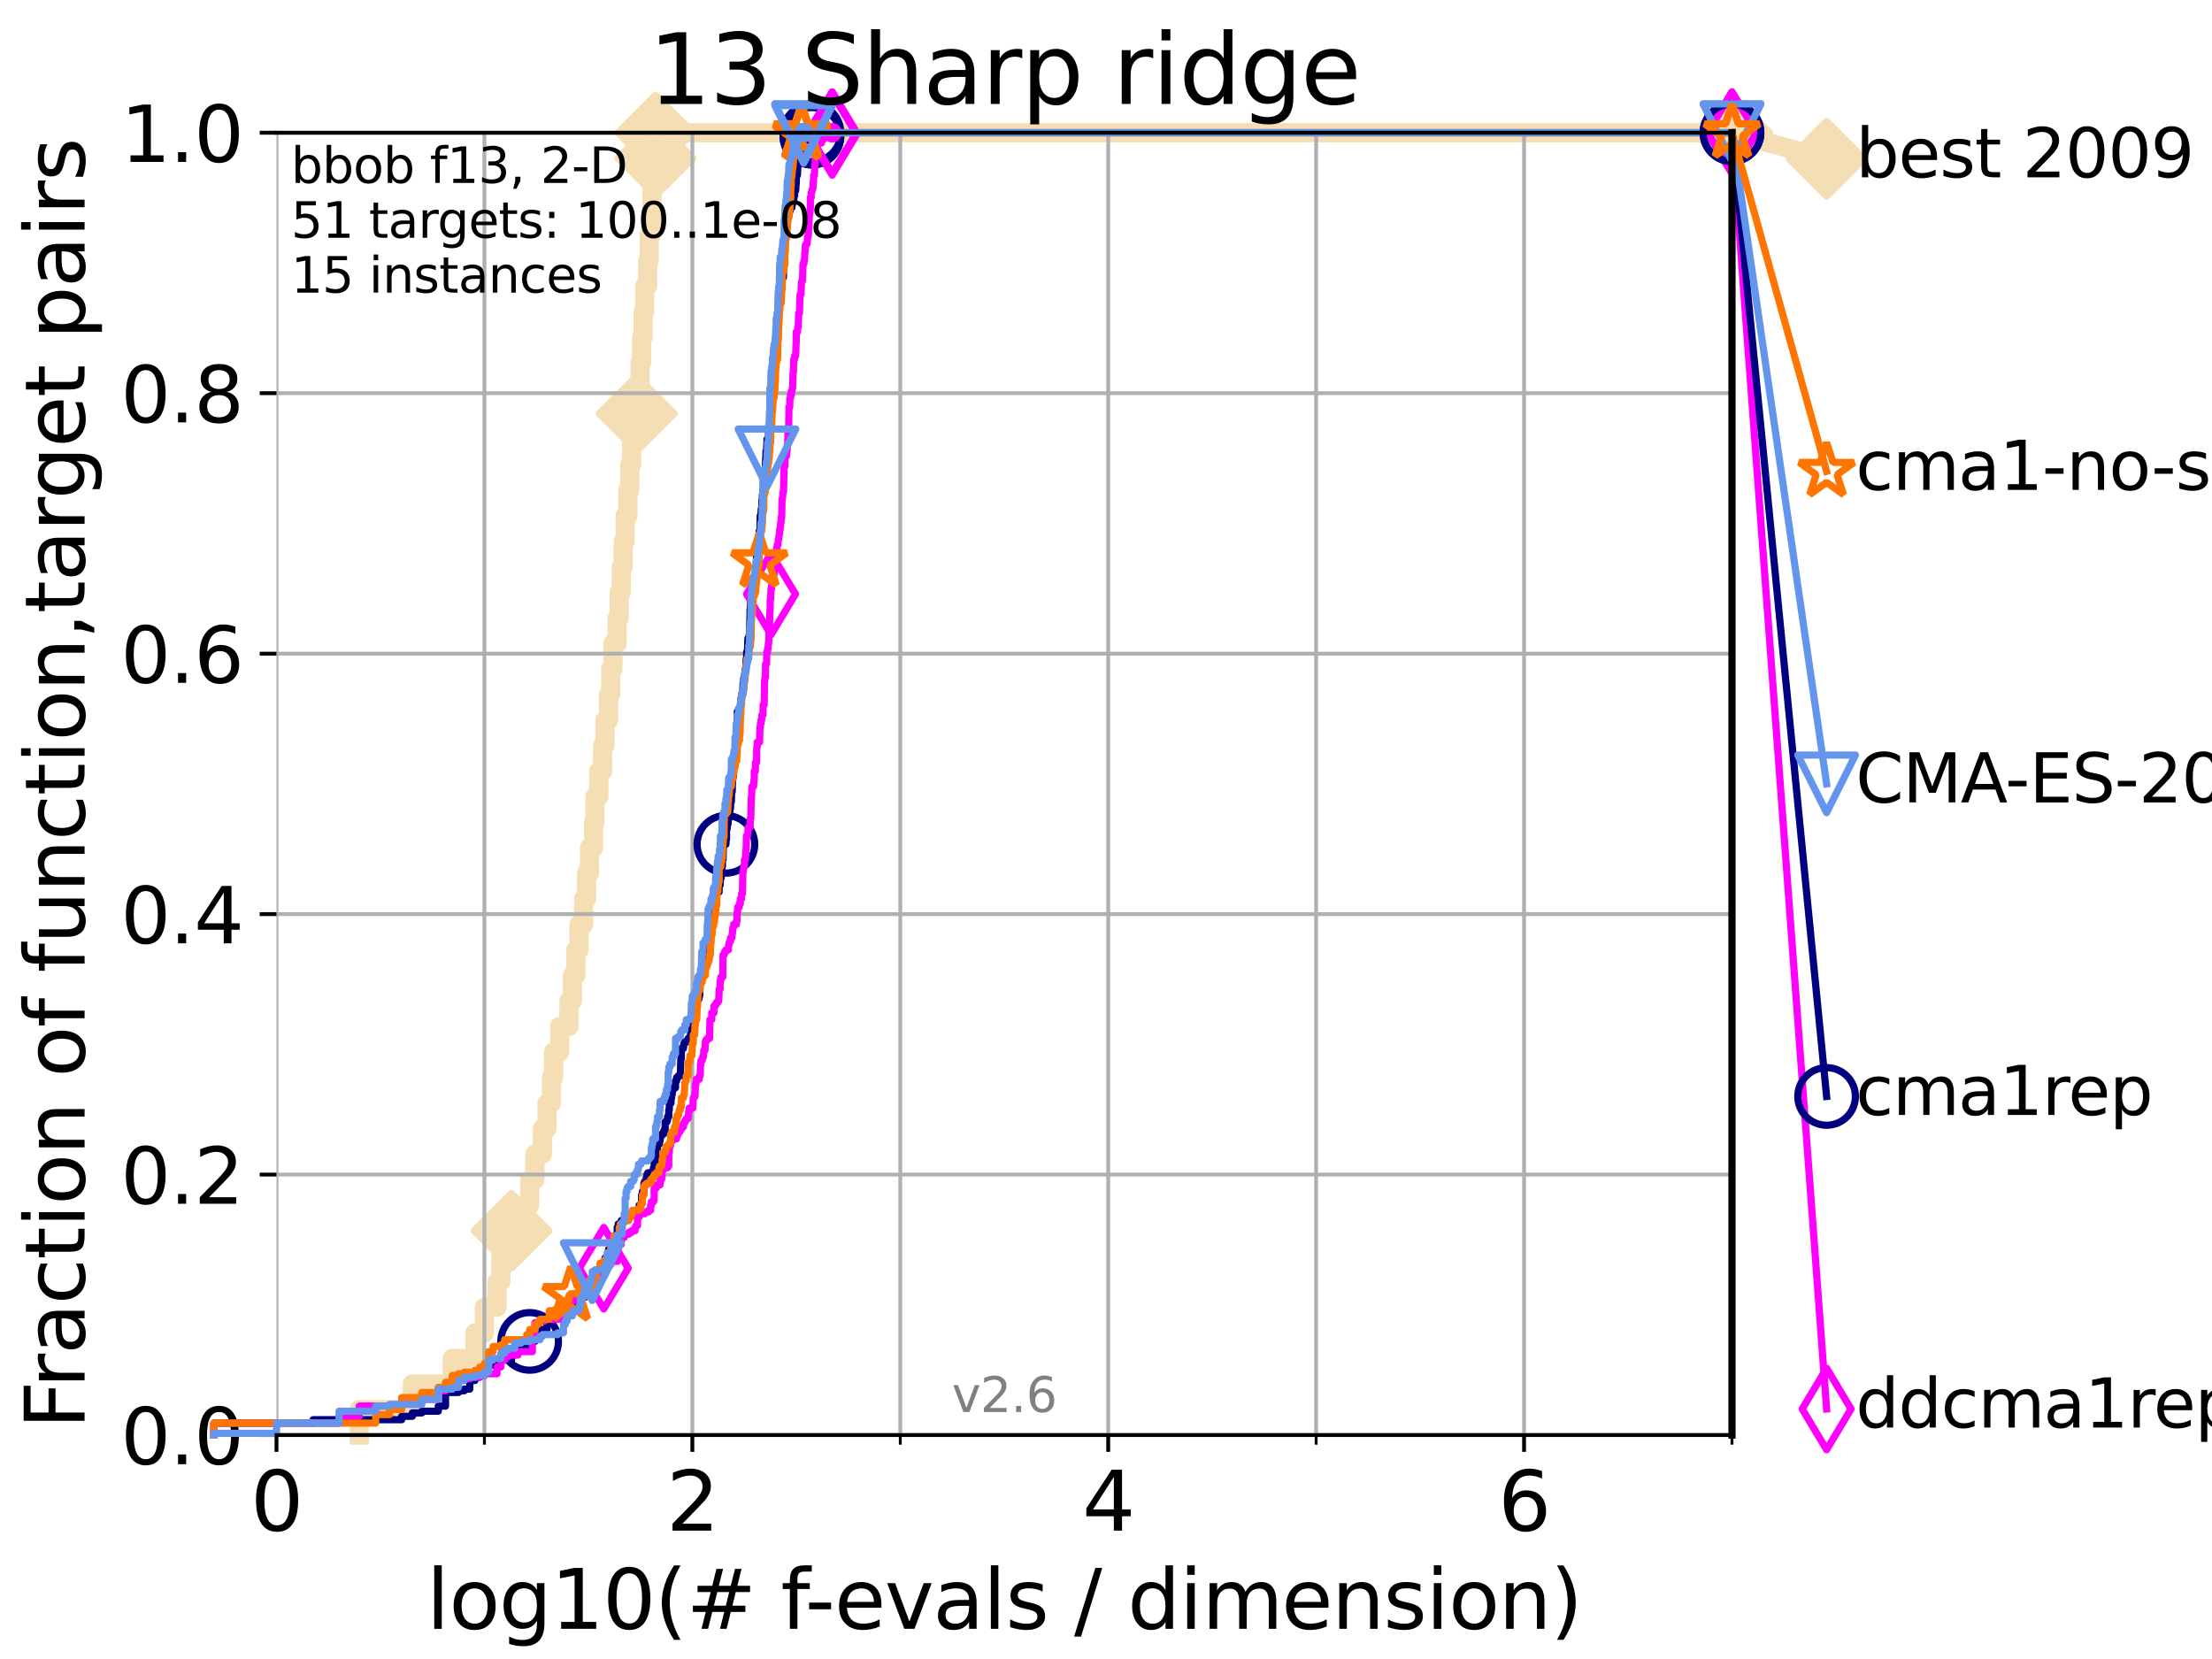 <?xml version="1.0" encoding="utf-8" standalone="no"?>
<!DOCTYPE svg PUBLIC "-//W3C//DTD SVG 1.1//EN"
  "http://www.w3.org/Graphics/SVG/1.1/DTD/svg11.dtd">
<svg xmlns:xlink="http://www.w3.org/1999/xlink" width="460.8pt" height="345.6pt" viewBox="0 0 460.8 345.6" xmlns="http://www.w3.org/2000/svg" version="1.1">
 <defs>
  <style type="text/css">*{stroke-linejoin: round; stroke-linecap: butt}</style>
 </defs>
 <g id="figure_1">
  <g id="patch_1">
   <path d="M 0 345.6 
L 460.8 345.6 
L 460.8 0 
L 0 0 
z
" style="fill: #ffffff"/>
  </g>
  <g id="axes_1">
   <g id="patch_2">
    <path d="M 57.6 298.944 
L 360.806 298.944 
L 360.806 27.648 
L 57.6 27.648 
z
" style="fill: #ffffff"/>
   </g>
   <g id="line2d_1">
    <path d="M 74.837 298.944 
L 74.837 293.624 
L 85.894 293.624 
L 85.894 288.305 
L 94.206 288.305 
L 94.206 282.985 
L 98.933 282.985 
L 98.933 277.666 
L 100.915 277.666 
L 100.915 272.346 
L 103.544 272.346 
L 103.544 267.027 
L 104.345 267.027 
L 104.345 261.707 
L 106.561 261.707 
L 106.561 256.388 
L 109.159 256.388 
L 109.159 251.068 
L 110.336 251.068 
L 110.336 245.749 
L 111.442 245.749 
L 111.442 240.429 
L 112.989 240.429 
L 112.989 235.11 
L 113.954 235.11 
L 113.954 229.79 
L 114.872 229.79 
L 114.872 224.471 
L 115.315 224.471 
L 115.315 219.151 
L 116.584 219.151 
L 116.584 213.832 
L 118.525 213.832 
L 118.525 208.512 
L 119.248 208.512 
L 119.248 203.192 
L 119.945 203.192 
L 119.945 197.873 
L 120.617 197.873 
L 120.617 192.553 
L 121.582 192.553 
L 121.582 187.234 
L 122.199 187.234 
L 122.199 181.914 
L 122.796 181.914 
L 122.796 176.595 
L 123.658 176.595 
L 123.658 171.275 
L 123.936 171.275 
L 123.936 165.956 
L 124.748 165.956 
L 124.748 160.636 
L 125.527 160.636 
L 125.527 155.317 
L 126.029 155.317 
L 126.029 149.997 
L 126.757 149.997 
L 126.757 144.678 
L 127.227 144.678 
L 127.227 139.358 
L 127.686 139.358 
L 127.686 134.039 
L 128.571 134.039 
L 128.571 128.719 
L 128.999 128.719 
L 128.999 123.4 
L 129.417 123.4 
L 129.417 118.08 
L 129.826 118.08 
L 129.826 112.76 
L 130.226 112.76 
L 130.226 107.441 
L 130.811 107.441 
L 130.811 102.121 
L 131.191 102.121 
L 131.191 96.802 
L 131.564 96.802 
L 131.564 91.482 
L 131.929 91.482 
L 131.929 86.163 
L 132.639 86.163 
L 132.639 80.843 
L 133.323 80.843 
L 133.323 75.524 
L 133.656 75.524 
L 133.656 70.204 
L 133.983 70.204 
L 133.983 64.885 
L 134.305 64.885 
L 134.305 59.565 
L 134.932 59.565 
L 134.932 54.246 
L 135.238 54.246 
L 135.238 48.926 
L 135.688 48.926 
L 135.688 43.607 
L 135.835 43.607 
L 135.835 38.287 
L 136.127 38.287 
L 136.127 32.968 
L 136.556 32.968 
L 136.556 27.648 
L 360.806 27.648 
" style="fill: none; stroke: #f5deb3; stroke-width: 4; stroke-linecap: square"/>
   </g>
   <g id="line2d_2">
    <defs>
     <path id="m523e018f81" d="M -0 7.778 
L 7.778 0 
L 0 -7.778 
L -7.778 -0 
z
" style="stroke: #f5deb3; stroke-width: 1.5; stroke-linejoin: miter"/>
    </defs>
    <g>
     <use xlink:href="#m523e018f81" x="106.561" y="256.388" style="fill: #f5deb3; stroke: #f5deb3; stroke-width: 1.5; stroke-linejoin: miter"/>
     <use xlink:href="#m523e018f81" x="132.639" y="86.163" style="fill: #f5deb3; stroke: #f5deb3; stroke-width: 1.5; stroke-linejoin: miter"/>
     <use xlink:href="#m523e018f81" x="136.556" y="32.968" style="fill: #f5deb3; stroke: #f5deb3; stroke-width: 1.5; stroke-linejoin: miter"/>
     <use xlink:href="#m523e018f81" x="136.556" y="27.648" style="fill: #f5deb3; stroke: #f5deb3; stroke-width: 1.5; stroke-linejoin: miter"/>
     <use xlink:href="#m523e018f81" x="360.806" y="27.648" style="fill: #f5deb3; stroke: #f5deb3; stroke-width: 1.5; stroke-linejoin: miter"/>
    </g>
   </g>
   <g id="line2d_3">
    <path style="fill: none; stroke: #f5deb3; stroke-width: 4; stroke-linecap: square"/>
    <g/>
   </g>
   <g id="line2d_4">
    <path d="M 360.806 27.648 
L 380.515 33.074 
" style="fill: none; stroke: #f5deb3; stroke-width: 4; stroke-linecap: square"/>
    <g>
     <use xlink:href="#m523e018f81" x="360.806" y="27.648" style="fill: #f5deb3; stroke: #f5deb3; stroke-width: 1.5; stroke-linejoin: miter"/>
     <use xlink:href="#m523e018f81" x="380.515" y="33.074" style="fill: #f5deb3; stroke: #f5deb3; stroke-width: 1.5; stroke-linejoin: miter"/>
    </g>
   </g>
   <g id="matplotlib.axis_1">
    <g id="xtick_1">
     <g id="line2d_5">
      <path d="M 57.6 298.944 
L 57.6 27.648 
" clip-path="url(#pc813953e36)" style="fill: none; stroke: #b0b0b0; stroke-width: 0.8; stroke-linecap: square"/>
     </g>
     <g id="line2d_6">
      <defs>
       <path id="m95aa945fe4" d="M 0 0 
L 0 3.5 
" style="stroke: #000000; stroke-width: 0.8"/>
      </defs>
      <g>
       <use xlink:href="#m95aa945fe4" x="57.6" y="298.944" style="stroke: #000000; stroke-width: 0.8"/>
      </g>
     </g>
     <g id="text_1">
      <!-- 0 -->
      <g transform="translate(52.192 318.861)scale(0.17 -0.17)">
       <defs>
        <path id="DejaVuSans-30" d="M 2034 4250 
Q 1547 4250 1301 3770 
Q 1056 3291 1056 2328 
Q 1056 1369 1301 889 
Q 1547 409 2034 409 
Q 2525 409 2770 889 
Q 3016 1369 3016 2328 
Q 3016 3291 2770 3770 
Q 2525 4250 2034 4250 
z
M 2034 4750 
Q 2819 4750 3233 4129 
Q 3647 3509 3647 2328 
Q 3647 1150 3233 529 
Q 2819 -91 2034 -91 
Q 1250 -91 836 529 
Q 422 1150 422 2328 
Q 422 3509 836 4129 
Q 1250 4750 2034 4750 
z
" transform="scale(0.016)"/>
       </defs>
       <use xlink:href="#DejaVuSans-30"/>
      </g>
     </g>
    </g>
    <g id="xtick_2">
     <g id="line2d_7">
      <path d="M 144.23 298.944 
L 144.23 27.648 
" clip-path="url(#pc813953e36)" style="fill: none; stroke: #b0b0b0; stroke-width: 0.8; stroke-linecap: square"/>
     </g>
     <g id="line2d_8">
      <g>
       <use xlink:href="#m95aa945fe4" x="144.23" y="298.944" style="stroke: #000000; stroke-width: 0.8"/>
      </g>
     </g>
     <g id="text_2">
      <!-- 2 -->
      <g transform="translate(138.822 318.861)scale(0.17 -0.17)">
       <defs>
        <path id="DejaVuSans-32" d="M 1228 531 
L 3431 531 
L 3431 0 
L 469 0 
L 469 531 
Q 828 903 1448 1529 
Q 2069 2156 2228 2338 
Q 2531 2678 2651 2914 
Q 2772 3150 2772 3378 
Q 2772 3750 2511 3984 
Q 2250 4219 1831 4219 
Q 1534 4219 1204 4116 
Q 875 4013 500 3803 
L 500 4441 
Q 881 4594 1212 4672 
Q 1544 4750 1819 4750 
Q 2544 4750 2975 4387 
Q 3406 4025 3406 3419 
Q 3406 3131 3298 2873 
Q 3191 2616 2906 2266 
Q 2828 2175 2409 1742 
Q 1991 1309 1228 531 
z
" transform="scale(0.016)"/>
       </defs>
       <use xlink:href="#DejaVuSans-32"/>
      </g>
     </g>
    </g>
    <g id="xtick_3">
     <g id="line2d_9">
      <path d="M 230.861 298.944 
L 230.861 27.648 
" clip-path="url(#pc813953e36)" style="fill: none; stroke: #b0b0b0; stroke-width: 0.8; stroke-linecap: square"/>
     </g>
     <g id="line2d_10">
      <g>
       <use xlink:href="#m95aa945fe4" x="230.861" y="298.944" style="stroke: #000000; stroke-width: 0.8"/>
      </g>
     </g>
     <g id="text_3">
      <!-- 4 -->
      <g transform="translate(225.453 318.861)scale(0.17 -0.17)">
       <defs>
        <path id="DejaVuSans-34" d="M 2419 4116 
L 825 1625 
L 2419 1625 
L 2419 4116 
z
M 2253 4666 
L 3047 4666 
L 3047 1625 
L 3713 1625 
L 3713 1100 
L 3047 1100 
L 3047 0 
L 2419 0 
L 2419 1100 
L 313 1100 
L 313 1709 
L 2253 4666 
z
" transform="scale(0.016)"/>
       </defs>
       <use xlink:href="#DejaVuSans-34"/>
      </g>
     </g>
    </g>
    <g id="xtick_4">
     <g id="line2d_11">
      <path d="M 317.491 298.944 
L 317.491 27.648 
" clip-path="url(#pc813953e36)" style="fill: none; stroke: #b0b0b0; stroke-width: 0.8; stroke-linecap: square"/>
     </g>
     <g id="line2d_12">
      <g>
       <use xlink:href="#m95aa945fe4" x="317.491" y="298.944" style="stroke: #000000; stroke-width: 0.8"/>
      </g>
     </g>
     <g id="text_4">
      <!-- 6 -->
      <g transform="translate(312.083 318.861)scale(0.17 -0.17)">
       <defs>
        <path id="DejaVuSans-36" d="M 2113 2584 
Q 1688 2584 1439 2293 
Q 1191 2003 1191 1497 
Q 1191 994 1439 701 
Q 1688 409 2113 409 
Q 2538 409 2786 701 
Q 3034 994 3034 1497 
Q 3034 2003 2786 2293 
Q 2538 2584 2113 2584 
z
M 3366 4563 
L 3366 3988 
Q 3128 4100 2886 4159 
Q 2644 4219 2406 4219 
Q 1781 4219 1451 3797 
Q 1122 3375 1075 2522 
Q 1259 2794 1537 2939 
Q 1816 3084 2150 3084 
Q 2853 3084 3261 2657 
Q 3669 2231 3669 1497 
Q 3669 778 3244 343 
Q 2819 -91 2113 -91 
Q 1303 -91 875 529 
Q 447 1150 447 2328 
Q 447 3434 972 4092 
Q 1497 4750 2381 4750 
Q 2619 4750 2861 4703 
Q 3103 4656 3366 4563 
z
" transform="scale(0.016)"/>
       </defs>
       <use xlink:href="#DejaVuSans-36"/>
      </g>
     </g>
    </g>
    <g id="xtick_5">
     <g id="line2d_13">
      <path d="M 100.915 298.944 
L 100.915 27.648 
" clip-path="url(#pc813953e36)" style="fill: none; stroke: #b0b0b0; stroke-width: 0.8; stroke-linecap: square"/>
     </g>
     <g id="line2d_14">
      <defs>
       <path id="m653709ed5a" d="M 0 0 
L 0 2 
" style="stroke: #000000; stroke-width: 0.6"/>
      </defs>
      <g>
       <use xlink:href="#m653709ed5a" x="100.915" y="298.944" style="stroke: #000000; stroke-width: 0.6"/>
      </g>
     </g>
    </g>
    <g id="xtick_6">
     <g id="line2d_15">
      <path d="M 187.546 298.944 
L 187.546 27.648 
" clip-path="url(#pc813953e36)" style="fill: none; stroke: #b0b0b0; stroke-width: 0.8; stroke-linecap: square"/>
     </g>
     <g id="line2d_16">
      <g>
       <use xlink:href="#m653709ed5a" x="187.546" y="298.944" style="stroke: #000000; stroke-width: 0.6"/>
      </g>
     </g>
    </g>
    <g id="xtick_7">
     <g id="line2d_17">
      <path d="M 274.176 298.944 
L 274.176 27.648 
" clip-path="url(#pc813953e36)" style="fill: none; stroke: #b0b0b0; stroke-width: 0.8; stroke-linecap: square"/>
     </g>
     <g id="line2d_18">
      <g>
       <use xlink:href="#m653709ed5a" x="274.176" y="298.944" style="stroke: #000000; stroke-width: 0.6"/>
      </g>
     </g>
    </g>
    <g id="xtick_8">
     <g id="line2d_19">
      <path d="M 360.806 298.944 
L 360.806 27.648 
" clip-path="url(#pc813953e36)" style="fill: none; stroke: #b0b0b0; stroke-width: 0.8; stroke-linecap: square"/>
     </g>
     <g id="line2d_20">
      <g>
       <use xlink:href="#m653709ed5a" x="360.806" y="298.944" style="stroke: #000000; stroke-width: 0.6"/>
      </g>
     </g>
    </g>
    <g id="text_5">
     <!-- log10(# f-evals / dimension) -->
     <g transform="translate(88.823 339.314)scale(0.17 -0.17)">
      <defs>
       <path id="DejaVuSans-6c" d="M 603 4863 
L 1178 4863 
L 1178 0 
L 603 0 
L 603 4863 
z
" transform="scale(0.016)"/>
       <path id="DejaVuSans-6f" d="M 1959 3097 
Q 1497 3097 1228 2736 
Q 959 2375 959 1747 
Q 959 1119 1226 758 
Q 1494 397 1959 397 
Q 2419 397 2687 759 
Q 2956 1122 2956 1747 
Q 2956 2369 2687 2733 
Q 2419 3097 1959 3097 
z
M 1959 3584 
Q 2709 3584 3137 3096 
Q 3566 2609 3566 1747 
Q 3566 888 3137 398 
Q 2709 -91 1959 -91 
Q 1206 -91 779 398 
Q 353 888 353 1747 
Q 353 2609 779 3096 
Q 1206 3584 1959 3584 
z
" transform="scale(0.016)"/>
       <path id="DejaVuSans-67" d="M 2906 1791 
Q 2906 2416 2648 2759 
Q 2391 3103 1925 3103 
Q 1463 3103 1205 2759 
Q 947 2416 947 1791 
Q 947 1169 1205 825 
Q 1463 481 1925 481 
Q 2391 481 2648 825 
Q 2906 1169 2906 1791 
z
M 3481 434 
Q 3481 -459 3084 -895 
Q 2688 -1331 1869 -1331 
Q 1566 -1331 1297 -1286 
Q 1028 -1241 775 -1147 
L 775 -588 
Q 1028 -725 1275 -790 
Q 1522 -856 1778 -856 
Q 2344 -856 2625 -561 
Q 2906 -266 2906 331 
L 2906 616 
Q 2728 306 2450 153 
Q 2172 0 1784 0 
Q 1141 0 747 490 
Q 353 981 353 1791 
Q 353 2603 747 3093 
Q 1141 3584 1784 3584 
Q 2172 3584 2450 3431 
Q 2728 3278 2906 2969 
L 2906 3500 
L 3481 3500 
L 3481 434 
z
" transform="scale(0.016)"/>
       <path id="DejaVuSans-31" d="M 794 531 
L 1825 531 
L 1825 4091 
L 703 3866 
L 703 4441 
L 1819 4666 
L 2450 4666 
L 2450 531 
L 3481 531 
L 3481 0 
L 794 0 
L 794 531 
z
" transform="scale(0.016)"/>
       <path id="DejaVuSans-28" d="M 1984 4856 
Q 1566 4138 1362 3434 
Q 1159 2731 1159 2009 
Q 1159 1288 1364 580 
Q 1569 -128 1984 -844 
L 1484 -844 
Q 1016 -109 783 600 
Q 550 1309 550 2009 
Q 550 2706 781 3412 
Q 1013 4119 1484 4856 
L 1984 4856 
z
" transform="scale(0.016)"/>
       <path id="DejaVuSans-23" d="M 3272 2816 
L 2363 2816 
L 2100 1772 
L 3016 1772 
L 3272 2816 
z
M 2803 4594 
L 2478 3297 
L 3391 3297 
L 3719 4594 
L 4219 4594 
L 3897 3297 
L 4872 3297 
L 4872 2816 
L 3775 2816 
L 3519 1772 
L 4513 1772 
L 4513 1294 
L 3397 1294 
L 3072 0 
L 2572 0 
L 2894 1294 
L 1978 1294 
L 1656 0 
L 1153 0 
L 1478 1294 
L 494 1294 
L 494 1772 
L 1594 1772 
L 1856 2816 
L 850 2816 
L 850 3297 
L 1978 3297 
L 2297 4594 
L 2803 4594 
z
" transform="scale(0.016)"/>
       <path id="DejaVuSans-20" transform="scale(0.016)"/>
       <path id="DejaVuSans-66" d="M 2375 4863 
L 2375 4384 
L 1825 4384 
Q 1516 4384 1395 4259 
Q 1275 4134 1275 3809 
L 1275 3500 
L 2222 3500 
L 2222 3053 
L 1275 3053 
L 1275 0 
L 697 0 
L 697 3053 
L 147 3053 
L 147 3500 
L 697 3500 
L 697 3744 
Q 697 4328 969 4595 
Q 1241 4863 1831 4863 
L 2375 4863 
z
" transform="scale(0.016)"/>
       <path id="DejaVuSans-2d" d="M 313 2009 
L 1997 2009 
L 1997 1497 
L 313 1497 
L 313 2009 
z
" transform="scale(0.016)"/>
       <path id="DejaVuSans-65" d="M 3597 1894 
L 3597 1613 
L 953 1613 
Q 991 1019 1311 708 
Q 1631 397 2203 397 
Q 2534 397 2845 478 
Q 3156 559 3463 722 
L 3463 178 
Q 3153 47 2828 -22 
Q 2503 -91 2169 -91 
Q 1331 -91 842 396 
Q 353 884 353 1716 
Q 353 2575 817 3079 
Q 1281 3584 2069 3584 
Q 2775 3584 3186 3129 
Q 3597 2675 3597 1894 
z
M 3022 2063 
Q 3016 2534 2758 2815 
Q 2500 3097 2075 3097 
Q 1594 3097 1305 2825 
Q 1016 2553 972 2059 
L 3022 2063 
z
" transform="scale(0.016)"/>
       <path id="DejaVuSans-76" d="M 191 3500 
L 800 3500 
L 1894 563 
L 2988 3500 
L 3597 3500 
L 2284 0 
L 1503 0 
L 191 3500 
z
" transform="scale(0.016)"/>
       <path id="DejaVuSans-61" d="M 2194 1759 
Q 1497 1759 1228 1600 
Q 959 1441 959 1056 
Q 959 750 1161 570 
Q 1363 391 1709 391 
Q 2188 391 2477 730 
Q 2766 1069 2766 1631 
L 2766 1759 
L 2194 1759 
z
M 3341 1997 
L 3341 0 
L 2766 0 
L 2766 531 
Q 2569 213 2275 61 
Q 1981 -91 1556 -91 
Q 1019 -91 701 211 
Q 384 513 384 1019 
Q 384 1609 779 1909 
Q 1175 2209 1959 2209 
L 2766 2209 
L 2766 2266 
Q 2766 2663 2505 2880 
Q 2244 3097 1772 3097 
Q 1472 3097 1187 3025 
Q 903 2953 641 2809 
L 641 3341 
Q 956 3463 1253 3523 
Q 1550 3584 1831 3584 
Q 2591 3584 2966 3190 
Q 3341 2797 3341 1997 
z
" transform="scale(0.016)"/>
       <path id="DejaVuSans-73" d="M 2834 3397 
L 2834 2853 
Q 2591 2978 2328 3040 
Q 2066 3103 1784 3103 
Q 1356 3103 1142 2972 
Q 928 2841 928 2578 
Q 928 2378 1081 2264 
Q 1234 2150 1697 2047 
L 1894 2003 
Q 2506 1872 2764 1633 
Q 3022 1394 3022 966 
Q 3022 478 2636 193 
Q 2250 -91 1575 -91 
Q 1294 -91 989 -36 
Q 684 19 347 128 
L 347 722 
Q 666 556 975 473 
Q 1284 391 1588 391 
Q 1994 391 2212 530 
Q 2431 669 2431 922 
Q 2431 1156 2273 1281 
Q 2116 1406 1581 1522 
L 1381 1569 
Q 847 1681 609 1914 
Q 372 2147 372 2553 
Q 372 3047 722 3315 
Q 1072 3584 1716 3584 
Q 2034 3584 2315 3537 
Q 2597 3491 2834 3397 
z
" transform="scale(0.016)"/>
       <path id="DejaVuSans-2f" d="M 1625 4666 
L 2156 4666 
L 531 -594 
L 0 -594 
L 1625 4666 
z
" transform="scale(0.016)"/>
       <path id="DejaVuSans-64" d="M 2906 2969 
L 2906 4863 
L 3481 4863 
L 3481 0 
L 2906 0 
L 2906 525 
Q 2725 213 2448 61 
Q 2172 -91 1784 -91 
Q 1150 -91 751 415 
Q 353 922 353 1747 
Q 353 2572 751 3078 
Q 1150 3584 1784 3584 
Q 2172 3584 2448 3432 
Q 2725 3281 2906 2969 
z
M 947 1747 
Q 947 1113 1208 752 
Q 1469 391 1925 391 
Q 2381 391 2643 752 
Q 2906 1113 2906 1747 
Q 2906 2381 2643 2742 
Q 2381 3103 1925 3103 
Q 1469 3103 1208 2742 
Q 947 2381 947 1747 
z
" transform="scale(0.016)"/>
       <path id="DejaVuSans-69" d="M 603 3500 
L 1178 3500 
L 1178 0 
L 603 0 
L 603 3500 
z
M 603 4863 
L 1178 4863 
L 1178 4134 
L 603 4134 
L 603 4863 
z
" transform="scale(0.016)"/>
       <path id="DejaVuSans-6d" d="M 3328 2828 
Q 3544 3216 3844 3400 
Q 4144 3584 4550 3584 
Q 5097 3584 5394 3201 
Q 5691 2819 5691 2113 
L 5691 0 
L 5113 0 
L 5113 2094 
Q 5113 2597 4934 2840 
Q 4756 3084 4391 3084 
Q 3944 3084 3684 2787 
Q 3425 2491 3425 1978 
L 3425 0 
L 2847 0 
L 2847 2094 
Q 2847 2600 2669 2842 
Q 2491 3084 2119 3084 
Q 1678 3084 1418 2786 
Q 1159 2488 1159 1978 
L 1159 0 
L 581 0 
L 581 3500 
L 1159 3500 
L 1159 2956 
Q 1356 3278 1631 3431 
Q 1906 3584 2284 3584 
Q 2666 3584 2933 3390 
Q 3200 3197 3328 2828 
z
" transform="scale(0.016)"/>
       <path id="DejaVuSans-6e" d="M 3513 2113 
L 3513 0 
L 2938 0 
L 2938 2094 
Q 2938 2591 2744 2837 
Q 2550 3084 2163 3084 
Q 1697 3084 1428 2787 
Q 1159 2491 1159 1978 
L 1159 0 
L 581 0 
L 581 3500 
L 1159 3500 
L 1159 2956 
Q 1366 3272 1645 3428 
Q 1925 3584 2291 3584 
Q 2894 3584 3203 3211 
Q 3513 2838 3513 2113 
z
" transform="scale(0.016)"/>
       <path id="DejaVuSans-29" d="M 513 4856 
L 1013 4856 
Q 1481 4119 1714 3412 
Q 1947 2706 1947 2009 
Q 1947 1309 1714 600 
Q 1481 -109 1013 -844 
L 513 -844 
Q 928 -128 1133 580 
Q 1338 1288 1338 2009 
Q 1338 2731 1133 3434 
Q 928 4138 513 4856 
z
" transform="scale(0.016)"/>
      </defs>
      <use xlink:href="#DejaVuSans-6c"/>
      <use xlink:href="#DejaVuSans-6f" x="27.783"/>
      <use xlink:href="#DejaVuSans-67" x="88.965"/>
      <use xlink:href="#DejaVuSans-31" x="152.441"/>
      <use xlink:href="#DejaVuSans-30" x="216.064"/>
      <use xlink:href="#DejaVuSans-28" x="279.688"/>
      <use xlink:href="#DejaVuSans-23" x="318.701"/>
      <use xlink:href="#DejaVuSans-20" x="402.49"/>
      <use xlink:href="#DejaVuSans-66" x="434.277"/>
      <use xlink:href="#DejaVuSans-2d" x="463.982"/>
      <use xlink:href="#DejaVuSans-65" x="500.066"/>
      <use xlink:href="#DejaVuSans-76" x="561.59"/>
      <use xlink:href="#DejaVuSans-61" x="620.77"/>
      <use xlink:href="#DejaVuSans-6c" x="682.049"/>
      <use xlink:href="#DejaVuSans-73" x="709.832"/>
      <use xlink:href="#DejaVuSans-20" x="761.932"/>
      <use xlink:href="#DejaVuSans-2f" x="793.719"/>
      <use xlink:href="#DejaVuSans-20" x="827.41"/>
      <use xlink:href="#DejaVuSans-64" x="859.197"/>
      <use xlink:href="#DejaVuSans-69" x="922.674"/>
      <use xlink:href="#DejaVuSans-6d" x="950.457"/>
      <use xlink:href="#DejaVuSans-65" x="1047.869"/>
      <use xlink:href="#DejaVuSans-6e" x="1109.393"/>
      <use xlink:href="#DejaVuSans-73" x="1172.771"/>
      <use xlink:href="#DejaVuSans-69" x="1224.871"/>
      <use xlink:href="#DejaVuSans-6f" x="1252.654"/>
      <use xlink:href="#DejaVuSans-6e" x="1313.836"/>
      <use xlink:href="#DejaVuSans-29" x="1377.215"/>
     </g>
    </g>
   </g>
   <g id="matplotlib.axis_2">
    <g id="ytick_1">
     <g id="line2d_21">
      <path d="M 57.6 298.944 
L 360.806 298.944 
" clip-path="url(#pc813953e36)" style="fill: none; stroke: #b0b0b0; stroke-width: 0.8; stroke-linecap: square"/>
     </g>
     <g id="line2d_22">
      <defs>
       <path id="m1cd93594c6" d="M 0 0 
L -3.5 0 
" style="stroke: #000000; stroke-width: 0.8"/>
      </defs>
      <g>
       <use xlink:href="#m1cd93594c6" x="57.6" y="298.944" style="stroke: #000000; stroke-width: 0.8"/>
      </g>
     </g>
     <g id="text_6">
      <!-- 0.0 -->
      <g transform="translate(25.155 305.023)scale(0.16 -0.16)">
       <defs>
        <path id="DejaVuSans-2e" d="M 684 794 
L 1344 794 
L 1344 0 
L 684 0 
L 684 794 
z
" transform="scale(0.016)"/>
       </defs>
       <use xlink:href="#DejaVuSans-30"/>
       <use xlink:href="#DejaVuSans-2e" x="63.623"/>
       <use xlink:href="#DejaVuSans-30" x="95.41"/>
      </g>
     </g>
    </g>
    <g id="ytick_2">
     <g id="line2d_23">
      <path d="M 57.6 244.685 
L 360.806 244.685 
" clip-path="url(#pc813953e36)" style="fill: none; stroke: #b0b0b0; stroke-width: 0.8; stroke-linecap: square"/>
     </g>
     <g id="line2d_24">
      <g>
       <use xlink:href="#m1cd93594c6" x="57.6" y="244.685" style="stroke: #000000; stroke-width: 0.8"/>
      </g>
     </g>
     <g id="text_7">
      <!-- 0.2 -->
      <g transform="translate(25.155 250.764)scale(0.16 -0.16)">
       <use xlink:href="#DejaVuSans-30"/>
       <use xlink:href="#DejaVuSans-2e" x="63.623"/>
       <use xlink:href="#DejaVuSans-32" x="95.41"/>
      </g>
     </g>
    </g>
    <g id="ytick_3">
     <g id="line2d_25">
      <path d="M 57.6 190.426 
L 360.806 190.426 
" clip-path="url(#pc813953e36)" style="fill: none; stroke: #b0b0b0; stroke-width: 0.8; stroke-linecap: square"/>
     </g>
     <g id="line2d_26">
      <g>
       <use xlink:href="#m1cd93594c6" x="57.6" y="190.426" style="stroke: #000000; stroke-width: 0.8"/>
      </g>
     </g>
     <g id="text_8">
      <!-- 0.4 -->
      <g transform="translate(25.155 196.504)scale(0.16 -0.16)">
       <use xlink:href="#DejaVuSans-30"/>
       <use xlink:href="#DejaVuSans-2e" x="63.623"/>
       <use xlink:href="#DejaVuSans-34" x="95.41"/>
      </g>
     </g>
    </g>
    <g id="ytick_4">
     <g id="line2d_27">
      <path d="M 57.6 136.166 
L 360.806 136.166 
" clip-path="url(#pc813953e36)" style="fill: none; stroke: #b0b0b0; stroke-width: 0.8; stroke-linecap: square"/>
     </g>
     <g id="line2d_28">
      <g>
       <use xlink:href="#m1cd93594c6" x="57.6" y="136.166" style="stroke: #000000; stroke-width: 0.8"/>
      </g>
     </g>
     <g id="text_9">
      <!-- 0.6 -->
      <g transform="translate(25.155 142.245)scale(0.16 -0.16)">
       <use xlink:href="#DejaVuSans-30"/>
       <use xlink:href="#DejaVuSans-2e" x="63.623"/>
       <use xlink:href="#DejaVuSans-36" x="95.41"/>
      </g>
     </g>
    </g>
    <g id="ytick_5">
     <g id="line2d_29">
      <path d="M 57.6 81.907 
L 360.806 81.907 
" clip-path="url(#pc813953e36)" style="fill: none; stroke: #b0b0b0; stroke-width: 0.8; stroke-linecap: square"/>
     </g>
     <g id="line2d_30">
      <g>
       <use xlink:href="#m1cd93594c6" x="57.6" y="81.907" style="stroke: #000000; stroke-width: 0.8"/>
      </g>
     </g>
     <g id="text_10">
      <!-- 0.8 -->
      <g transform="translate(25.155 87.986)scale(0.16 -0.16)">
       <defs>
        <path id="DejaVuSans-38" d="M 2034 2216 
Q 1584 2216 1326 1975 
Q 1069 1734 1069 1313 
Q 1069 891 1326 650 
Q 1584 409 2034 409 
Q 2484 409 2743 651 
Q 3003 894 3003 1313 
Q 3003 1734 2745 1975 
Q 2488 2216 2034 2216 
z
M 1403 2484 
Q 997 2584 770 2862 
Q 544 3141 544 3541 
Q 544 4100 942 4425 
Q 1341 4750 2034 4750 
Q 2731 4750 3128 4425 
Q 3525 4100 3525 3541 
Q 3525 3141 3298 2862 
Q 3072 2584 2669 2484 
Q 3125 2378 3379 2068 
Q 3634 1759 3634 1313 
Q 3634 634 3220 271 
Q 2806 -91 2034 -91 
Q 1263 -91 848 271 
Q 434 634 434 1313 
Q 434 1759 690 2068 
Q 947 2378 1403 2484 
z
M 1172 3481 
Q 1172 3119 1398 2916 
Q 1625 2713 2034 2713 
Q 2441 2713 2670 2916 
Q 2900 3119 2900 3481 
Q 2900 3844 2670 4047 
Q 2441 4250 2034 4250 
Q 1625 4250 1398 4047 
Q 1172 3844 1172 3481 
z
" transform="scale(0.016)"/>
       </defs>
       <use xlink:href="#DejaVuSans-30"/>
       <use xlink:href="#DejaVuSans-2e" x="63.623"/>
       <use xlink:href="#DejaVuSans-38" x="95.41"/>
      </g>
     </g>
    </g>
    <g id="ytick_6">
     <g id="line2d_31">
      <path d="M 57.6 27.648 
L 360.806 27.648 
" clip-path="url(#pc813953e36)" style="fill: none; stroke: #b0b0b0; stroke-width: 0.8; stroke-linecap: square"/>
     </g>
     <g id="line2d_32">
      <g>
       <use xlink:href="#m1cd93594c6" x="57.6" y="27.648" style="stroke: #000000; stroke-width: 0.8"/>
      </g>
     </g>
     <g id="text_11">
      <!-- 1.0 -->
      <g transform="translate(25.155 33.727)scale(0.16 -0.16)">
       <use xlink:href="#DejaVuSans-31"/>
       <use xlink:href="#DejaVuSans-2e" x="63.623"/>
       <use xlink:href="#DejaVuSans-30" x="95.41"/>
      </g>
     </g>
    </g>
    <g id="text_12">
     <!-- Fraction of function,target pairs -->
     <g transform="translate(17.62 297.681)rotate(-90)scale(0.17 -0.17)">
      <defs>
       <path id="DejaVuSans-46" d="M 628 4666 
L 3309 4666 
L 3309 4134 
L 1259 4134 
L 1259 2759 
L 3109 2759 
L 3109 2228 
L 1259 2228 
L 1259 0 
L 628 0 
L 628 4666 
z
" transform="scale(0.016)"/>
       <path id="DejaVuSans-72" d="M 2631 2963 
Q 2534 3019 2420 3045 
Q 2306 3072 2169 3072 
Q 1681 3072 1420 2755 
Q 1159 2438 1159 1844 
L 1159 0 
L 581 0 
L 581 3500 
L 1159 3500 
L 1159 2956 
Q 1341 3275 1631 3429 
Q 1922 3584 2338 3584 
Q 2397 3584 2469 3576 
Q 2541 3569 2628 3553 
L 2631 2963 
z
" transform="scale(0.016)"/>
       <path id="DejaVuSans-63" d="M 3122 3366 
L 3122 2828 
Q 2878 2963 2633 3030 
Q 2388 3097 2138 3097 
Q 1578 3097 1268 2742 
Q 959 2388 959 1747 
Q 959 1106 1268 751 
Q 1578 397 2138 397 
Q 2388 397 2633 464 
Q 2878 531 3122 666 
L 3122 134 
Q 2881 22 2623 -34 
Q 2366 -91 2075 -91 
Q 1284 -91 818 406 
Q 353 903 353 1747 
Q 353 2603 823 3093 
Q 1294 3584 2113 3584 
Q 2378 3584 2631 3529 
Q 2884 3475 3122 3366 
z
" transform="scale(0.016)"/>
       <path id="DejaVuSans-74" d="M 1172 4494 
L 1172 3500 
L 2356 3500 
L 2356 3053 
L 1172 3053 
L 1172 1153 
Q 1172 725 1289 603 
Q 1406 481 1766 481 
L 2356 481 
L 2356 0 
L 1766 0 
Q 1100 0 847 248 
Q 594 497 594 1153 
L 594 3053 
L 172 3053 
L 172 3500 
L 594 3500 
L 594 4494 
L 1172 4494 
z
" transform="scale(0.016)"/>
       <path id="DejaVuSans-75" d="M 544 1381 
L 544 3500 
L 1119 3500 
L 1119 1403 
Q 1119 906 1312 657 
Q 1506 409 1894 409 
Q 2359 409 2629 706 
Q 2900 1003 2900 1516 
L 2900 3500 
L 3475 3500 
L 3475 0 
L 2900 0 
L 2900 538 
Q 2691 219 2414 64 
Q 2138 -91 1772 -91 
Q 1169 -91 856 284 
Q 544 659 544 1381 
z
M 1991 3584 
L 1991 3584 
z
" transform="scale(0.016)"/>
       <path id="DejaVuSans-2c" d="M 750 794 
L 1409 794 
L 1409 256 
L 897 -744 
L 494 -744 
L 750 256 
L 750 794 
z
" transform="scale(0.016)"/>
       <path id="DejaVuSans-70" d="M 1159 525 
L 1159 -1331 
L 581 -1331 
L 581 3500 
L 1159 3500 
L 1159 2969 
Q 1341 3281 1617 3432 
Q 1894 3584 2278 3584 
Q 2916 3584 3314 3078 
Q 3713 2572 3713 1747 
Q 3713 922 3314 415 
Q 2916 -91 2278 -91 
Q 1894 -91 1617 61 
Q 1341 213 1159 525 
z
M 3116 1747 
Q 3116 2381 2855 2742 
Q 2594 3103 2138 3103 
Q 1681 3103 1420 2742 
Q 1159 2381 1159 1747 
Q 1159 1113 1420 752 
Q 1681 391 2138 391 
Q 2594 391 2855 752 
Q 3116 1113 3116 1747 
z
" transform="scale(0.016)"/>
      </defs>
      <use xlink:href="#DejaVuSans-46"/>
      <use xlink:href="#DejaVuSans-72" x="50.27"/>
      <use xlink:href="#DejaVuSans-61" x="91.383"/>
      <use xlink:href="#DejaVuSans-63" x="152.662"/>
      <use xlink:href="#DejaVuSans-74" x="207.643"/>
      <use xlink:href="#DejaVuSans-69" x="246.852"/>
      <use xlink:href="#DejaVuSans-6f" x="274.635"/>
      <use xlink:href="#DejaVuSans-6e" x="335.816"/>
      <use xlink:href="#DejaVuSans-20" x="399.195"/>
      <use xlink:href="#DejaVuSans-6f" x="430.982"/>
      <use xlink:href="#DejaVuSans-66" x="492.164"/>
      <use xlink:href="#DejaVuSans-20" x="527.369"/>
      <use xlink:href="#DejaVuSans-66" x="559.156"/>
      <use xlink:href="#DejaVuSans-75" x="594.361"/>
      <use xlink:href="#DejaVuSans-6e" x="657.74"/>
      <use xlink:href="#DejaVuSans-63" x="721.119"/>
      <use xlink:href="#DejaVuSans-74" x="776.1"/>
      <use xlink:href="#DejaVuSans-69" x="815.309"/>
      <use xlink:href="#DejaVuSans-6f" x="843.092"/>
      <use xlink:href="#DejaVuSans-6e" x="904.273"/>
      <use xlink:href="#DejaVuSans-2c" x="967.652"/>
      <use xlink:href="#DejaVuSans-74" x="999.439"/>
      <use xlink:href="#DejaVuSans-61" x="1038.648"/>
      <use xlink:href="#DejaVuSans-72" x="1099.928"/>
      <use xlink:href="#DejaVuSans-67" x="1139.291"/>
      <use xlink:href="#DejaVuSans-65" x="1202.768"/>
      <use xlink:href="#DejaVuSans-74" x="1264.291"/>
      <use xlink:href="#DejaVuSans-20" x="1303.5"/>
      <use xlink:href="#DejaVuSans-70" x="1335.287"/>
      <use xlink:href="#DejaVuSans-61" x="1398.764"/>
      <use xlink:href="#DejaVuSans-69" x="1460.043"/>
      <use xlink:href="#DejaVuSans-72" x="1487.826"/>
      <use xlink:href="#DejaVuSans-73" x="1528.939"/>
     </g>
    </g>
   </g>
   <g id="line2d_33">
    <defs>
     <path id="m282e01ce1e" d="M 0 1.5 
C 0.398 1.5 0.779 1.342 1.061 1.061 
C 1.342 0.779 1.5 0.398 1.5 0 
C 1.5 -0.398 1.342 -0.779 1.061 -1.061 
C 0.779 -1.342 0.398 -1.5 0 -1.5 
C -0.398 -1.5 -0.779 -1.342 -1.061 -1.061 
C -1.342 -0.779 -1.5 -0.398 -1.5 0 
C -1.5 0.398 -1.342 0.779 -1.061 1.061 
C -0.779 1.342 -0.398 1.5 0 1.5 
z
" style="stroke: #f5deb3"/>
    </defs>
    <g>
     <use xlink:href="#m282e01ce1e" x="136.556" y="27.648" style="fill: #f5deb3; stroke: #f5deb3"/>
     <use xlink:href="#m282e01ce1e" x="136.556" y="27.648" style="fill: #f5deb3; stroke: #f5deb3"/>
    </g>
   </g>
   <g id="line2d_34">
    <defs>
     <path id="mcc1ed3263f" d="M 0 1.5 
C 0.398 1.5 0.779 1.342 1.061 1.061 
C 1.342 0.779 1.5 0.398 1.5 0 
C 1.5 -0.398 1.342 -0.779 1.061 -1.061 
C 0.779 -1.342 0.398 -1.5 0 -1.5 
C -0.398 -1.5 -0.779 -1.342 -1.061 -1.061 
C -1.342 -0.779 -1.5 -0.398 -1.5 0 
C -1.5 0.398 -1.342 0.779 -1.061 1.061 
C -0.779 1.342 -0.398 1.5 0 1.5 
z
" style="stroke: #000080"/>
    </defs>
    <g>
     <use xlink:href="#mcc1ed3263f" x="169.145" y="27.648" style="fill: #000080; stroke: #000080"/>
     <use xlink:href="#mcc1ed3263f" x="169.145" y="27.648" style="fill: #000080; stroke: #000080"/>
    </g>
   </g>
   <g id="line2d_35">
    <path d="M 44.561 298.944 
L 44.561 296.462 
L 65.227 296.462 
L 65.227 295.752 
L 83.678 295.752 
L 83.678 295.043 
L 85.894 295.043 
L 85.894 294.334 
L 87.876 294.334 
L 87.876 293.979 
L 91.306 293.979 
L 91.306 292.915 
L 92.812 292.915 
L 92.812 290.078 
L 95.503 290.078 
L 95.503 289.723 
L 96.718 289.723 
L 96.718 289.369 
L 97.858 289.369 
L 97.858 287.596 
L 98.933 287.596 
L 98.933 286.886 
L 99.95 286.886 
L 99.95 286.532 
L 100.915 286.532 
L 100.915 284.404 
L 102.708 284.404 
L 102.708 283.695 
L 104.345 283.695 
L 104.345 283.34 
L 106.561 283.34 
L 106.561 282.276 
L 107.245 282.276 
L 107.245 280.858 
L 107.905 280.858 
L 107.905 280.503 
L 108.543 280.503 
L 108.543 280.148 
L 110.336 280.148 
L 110.336 279.439 
L 111.442 279.439 
L 111.442 277.666 
L 112.989 277.666 
L 112.989 276.957 
L 113.954 276.957 
L 113.954 274.829 
L 114.872 274.829 
L 114.872 273.41 
L 115.747 273.41 
L 115.747 273.056 
L 116.584 273.056 
L 116.584 272.701 
L 119.248 272.701 
L 119.248 272.346 
L 119.6 272.346 
L 119.6 271.992 
L 120.284 271.992 
L 120.284 271.637 
L 120.617 271.637 
L 120.617 271.282 
L 120.944 271.282 
L 120.944 270.219 
L 121.893 270.219 
L 121.893 269.864 
L 122.199 269.864 
L 122.199 268.091 
L 123.088 268.091 
L 123.088 267.736 
L 124.211 267.736 
L 124.211 267.381 
L 124.482 267.381 
L 124.482 266.318 
L 124.748 266.318 
L 124.748 264.899 
L 125.012 264.899 
L 125.012 263.835 
L 126.029 263.835 
L 126.029 262.062 
L 126.757 262.062 
L 126.757 260.289 
L 127.458 260.289 
L 127.458 258.161 
L 127.686 258.161 
L 127.686 257.806 
L 127.911 257.806 
L 127.911 257.452 
L 128.571 257.452 
L 128.571 255.678 
L 128.786 255.678 
L 128.786 254.969 
L 129.417 254.969 
L 129.417 254.26 
L 130.618 254.26 
L 130.618 253.551 
L 130.811 253.551 
L 130.811 253.196 
L 131.929 253.196 
L 131.929 252.841 
L 132.109 252.841 
L 132.109 252.487 
L 132.464 252.487 
L 132.464 252.132 
L 132.984 252.132 
L 132.984 251.778 
L 133.154 251.778 
L 133.154 251.068 
L 133.49 251.068 
L 133.49 250.714 
L 133.656 250.714 
L 133.656 248.94 
L 133.82 248.94 
L 133.82 248.231 
L 134.145 248.231 
L 134.145 246.458 
L 134.305 246.458 
L 134.305 246.103 
L 134.621 246.103 
L 134.621 245.394 
L 134.777 245.394 
L 134.777 244.685 
L 134.932 244.685 
L 134.932 244.33 
L 135.835 244.33 
L 135.835 243.976 
L 136.127 243.976 
L 136.127 243.266 
L 136.271 243.266 
L 136.271 241.848 
L 136.697 241.848 
L 136.697 241.138 
L 136.837 241.138 
L 136.837 239.365 
L 136.975 239.365 
L 136.975 238.301 
L 137.386 238.301 
L 137.386 237.592 
L 137.521 237.592 
L 137.521 236.883 
L 137.655 236.883 
L 137.655 236.528 
L 137.92 236.528 
L 137.92 236.174 
L 138.31 236.174 
L 138.31 235.464 
L 138.566 235.464 
L 138.566 233.691 
L 138.944 233.691 
L 138.944 233.336 
L 139.068 233.336 
L 139.068 232.627 
L 139.314 232.627 
L 139.314 231.209 
L 139.435 231.209 
L 139.435 229.79 
L 139.796 229.79 
L 139.796 228.726 
L 139.915 228.726 
L 139.915 228.017 
L 140.033 228.017 
L 140.033 227.308 
L 140.15 227.308 
L 140.15 226.598 
L 140.725 226.598 
L 140.725 225.18 
L 140.951 225.18 
L 140.951 224.471 
L 141.283 224.471 
L 141.283 224.116 
L 141.718 224.116 
L 141.826 220.57 
L 141.932 220.57 
L 141.932 218.442 
L 142.353 218.442 
L 142.456 217.378 
L 142.662 217.378 
L 142.662 217.023 
L 143.166 217.023 
L 143.166 216.669 
L 143.364 216.669 
L 143.364 216.314 
L 143.657 216.314 
L 143.657 215.959 
L 143.85 215.959 
L 143.946 213.477 
L 144.041 213.477 
L 144.136 212.058 
L 144.324 212.058 
L 144.418 210.994 
L 144.603 210.994 
L 144.695 208.867 
L 145.058 208.867 
L 145.058 208.157 
L 145.591 208.157 
L 145.678 207.448 
L 145.765 207.448 
L 145.852 204.966 
L 145.938 204.966 
L 146.023 203.192 
L 146.194 203.192 
L 146.194 202.838 
L 146.362 202.838 
L 146.362 201.774 
L 146.53 201.774 
L 146.613 201.065 
L 146.86 201.065 
L 146.86 200.71 
L 147.344 200.71 
L 147.424 200.001 
L 147.66 200.001 
L 147.738 198.937 
L 147.816 198.937 
L 147.894 196.1 
L 147.971 196.1 
L 148.048 194.327 
L 148.277 194.327 
L 148.277 192.908 
L 148.428 192.908 
L 148.503 191.844 
L 148.578 191.844 
L 148.578 189.716 
L 148.801 189.716 
L 148.801 187.589 
L 149.238 187.589 
L 149.238 185.815 
L 149.806 185.815 
L 149.806 184.397 
L 150.015 184.397 
L 150.084 182.978 
L 150.221 182.978 
L 150.289 181.205 
L 150.357 181.205 
L 150.357 180.496 
L 150.493 180.496 
L 150.493 179.077 
L 150.627 179.077 
L 150.694 175.886 
L 151.22 175.886 
L 151.285 174.822 
L 151.349 174.822 
L 151.349 172.694 
L 151.478 172.694 
L 151.542 171.63 
L 151.669 171.63 
L 151.732 170.566 
L 151.858 170.566 
L 151.92 169.147 
L 152.045 169.147 
L 152.107 168.438 
L 152.169 168.438 
L 152.23 167.02 
L 152.353 167.02 
L 152.414 164.892 
L 152.535 164.892 
L 152.596 162.409 
L 152.656 162.409 
L 152.716 161.7 
L 152.776 161.7 
L 152.835 159.572 
L 153.072 159.572 
L 153.131 157.799 
L 153.189 157.799 
L 153.247 155.671 
L 153.306 155.671 
L 153.364 153.189 
L 153.421 153.189 
L 153.479 151.061 
L 153.536 151.061 
L 153.594 148.224 
L 154.101 148.224 
L 154.212 147.16 
L 154.323 147.16 
L 154.378 145.387 
L 154.487 145.387 
L 154.487 144.678 
L 154.704 144.678 
L 154.811 142.195 
L 154.865 142.195 
L 154.971 141.131 
L 155.024 141.131 
L 155.13 140.422 
L 155.183 140.422 
L 155.288 139.358 
L 155.34 139.358 
L 155.444 137.23 
L 155.547 137.23 
L 155.547 135.812 
L 155.701 135.812 
L 155.803 132.975 
L 156.005 132.975 
L 156.056 132.265 
L 156.156 132.265 
L 156.255 126.946 
L 156.305 126.946 
L 156.403 124.818 
L 156.453 124.818 
L 156.453 124.463 
L 156.697 124.463 
L 156.697 124.109 
L 156.89 124.109 
L 156.937 122.69 
L 157.081 122.69 
L 157.175 121.272 
L 157.222 121.272 
L 157.27 119.499 
L 157.363 119.499 
L 157.457 118.789 
L 157.55 118.789 
L 157.596 115.952 
L 157.688 115.952 
L 157.78 114.534 
L 157.871 114.534 
L 157.917 113.824 
L 158.007 113.824 
L 158.053 112.051 
L 158.143 112.051 
L 158.143 110.633 
L 158.321 110.633 
L 158.366 107.441 
L 158.498 107.441 
L 158.586 106.022 
L 158.674 106.022 
L 158.717 104.249 
L 158.804 104.249 
L 158.804 103.185 
L 158.977 103.185 
L 159.02 102.476 
L 159.105 102.476 
L 159.19 100.703 
L 159.233 100.703 
L 159.317 99.284 
L 159.401 99.284 
L 159.485 95.738 
L 159.527 95.738 
L 159.569 93.965 
L 159.693 93.965 
L 159.776 91.482 
L 160.102 91.482 
L 160.102 90.064 
L 160.263 90.064 
L 160.343 87.581 
L 160.383 87.581 
L 160.463 83.68 
L 160.621 83.68 
L 160.66 81.198 
L 160.855 81.198 
L 160.933 79.07 
L 161.049 79.07 
L 161.126 76.588 
L 161.164 76.588 
L 161.24 75.169 
L 161.392 75.169 
L 161.467 71.623 
L 161.505 71.623 
L 161.505 70.914 
L 161.617 70.914 
L 161.654 69.85 
L 161.729 69.85 
L 161.729 69.495 
L 161.877 69.495 
L 161.987 67.013 
L 162.023 67.013 
L 162.133 64.885 
L 162.241 64.885 
L 162.313 61.338 
L 162.457 61.338 
L 162.492 60.274 
L 162.67 60.274 
L 162.74 58.501 
L 162.845 58.501 
L 162.845 58.147 
L 162.985 58.147 
L 162.985 57.792 
L 163.192 57.792 
L 163.294 55.31 
L 163.363 55.31 
L 163.464 50.345 
L 163.566 50.345 
L 163.599 48.926 
L 163.7 48.926 
L 163.766 47.862 
L 163.866 47.862 
L 163.932 47.153 
L 164.031 47.153 
L 164.064 45.38 
L 164.259 45.38 
L 164.259 44.67 
L 164.421 44.67 
L 164.485 43.961 
L 164.581 43.961 
L 164.644 43.252 
L 164.96 43.252 
L 165.053 42.543 
L 165.084 42.543 
L 165.115 41.833 
L 165.27 41.833 
L 165.27 41.479 
L 165.392 41.479 
L 165.392 40.77 
L 165.544 40.77 
L 165.574 39.706 
L 165.755 39.706 
L 165.845 38.287 
L 165.874 38.287 
L 165.904 36.514 
L 166.111 36.514 
L 166.199 34.741 
L 166.228 34.741 
L 166.316 33.322 
L 166.518 33.322 
L 166.604 31.904 
L 166.718 31.904 
L 166.747 31.194 
L 166.917 31.194 
L 166.917 30.485 
L 167.608 30.485 
L 167.608 29.421 
L 168.715 29.421 
L 168.715 28.712 
L 168.944 28.712 
L 168.944 28.357 
L 169.145 28.357 
L 169.145 27.648 
L 360.806 27.648 
L 360.806 27.648 
" style="fill: none; stroke: #000080; stroke-width: 1.5; stroke-linecap: square"/>
   </g>
   <g id="line2d_36">
    <defs>
     <path id="m81b6ece7b8" d="M 0 6 
C 1.591 6 3.117 5.368 4.243 4.243 
C 5.368 3.117 6 1.591 6 0 
C 6 -1.591 5.368 -3.117 4.243 -4.243 
C 3.117 -5.368 1.591 -6 0 -6 
C -1.591 -6 -3.117 -5.368 -4.243 -4.243 
C -5.368 -3.117 -6 -1.591 -6 0 
C -6 1.591 -5.368 3.117 -4.243 4.243 
C -3.117 5.368 -1.591 6 0 6 
z
" style="stroke: #000080; stroke-width: 1.5"/>
    </defs>
    <g>
     <use xlink:href="#m81b6ece7b8" x="110.336" y="279.439" style="fill-opacity: 0; stroke: #000080; stroke-width: 1.5"/>
     <use xlink:href="#m81b6ece7b8" x="151.22" y="175.886" style="fill-opacity: 0; stroke: #000080; stroke-width: 1.5"/>
     <use xlink:href="#m81b6ece7b8" x="169.145" y="28.357" style="fill-opacity: 0; stroke: #000080; stroke-width: 1.5"/>
     <use xlink:href="#m81b6ece7b8" x="169.145" y="28.357" style="fill-opacity: 0; stroke: #000080; stroke-width: 1.5"/>
     <use xlink:href="#m81b6ece7b8" x="169.145" y="27.648" style="fill-opacity: 0; stroke: #000080; stroke-width: 1.5"/>
     <use xlink:href="#m81b6ece7b8" x="360.806" y="27.648" style="fill-opacity: 0; stroke: #000080; stroke-width: 1.5"/>
    </g>
   </g>
   <g id="line2d_37">
    <path style="fill: none; stroke: #000080; stroke-width: 1.5; stroke-linecap: square"/>
    <g/>
   </g>
   <g id="line2d_38">
    <defs>
     <path id="m1a868850ad" d="M 0 1.5 
C 0.398 1.5 0.779 1.342 1.061 1.061 
C 1.342 0.779 1.5 0.398 1.5 0 
C 1.5 -0.398 1.342 -0.779 1.061 -1.061 
C 0.779 -1.342 0.398 -1.5 0 -1.5 
C -0.398 -1.5 -0.779 -1.342 -1.061 -1.061 
C -1.342 -0.779 -1.5 -0.398 -1.5 0 
C -1.5 0.398 -1.342 0.779 -1.061 1.061 
C -0.779 1.342 -0.398 1.5 0 1.5 
z
" style="stroke: #ff00ff"/>
    </defs>
    <g>
     <use xlink:href="#m1a868850ad" x="173.362" y="27.648" style="fill: #ff00ff; stroke: #ff00ff"/>
     <use xlink:href="#m1a868850ad" x="173.362" y="27.648" style="fill: #ff00ff; stroke: #ff00ff"/>
    </g>
   </g>
   <g id="line2d_39">
    <path d="M 44.561 298.944 
L 44.561 296.462 
L 70.639 296.462 
L 70.639 295.043 
L 74.837 295.043 
L 74.837 292.915 
L 83.678 292.915 
L 83.678 292.206 
L 85.894 292.206 
L 85.894 291.851 
L 87.876 291.851 
L 87.876 291.497 
L 91.306 291.497 
L 91.306 289.723 
L 92.812 289.723 
L 92.812 289.369 
L 94.206 289.369 
L 94.206 287.596 
L 95.503 287.596 
L 95.503 287.241 
L 97.858 287.241 
L 97.858 286.886 
L 99.95 286.886 
L 99.95 286.532 
L 100.915 286.532 
L 100.915 286.177 
L 103.544 286.177 
L 103.544 284.759 
L 104.345 284.759 
L 104.345 283.34 
L 105.113 283.34 
L 105.113 282.631 
L 105.851 282.631 
L 105.851 282.276 
L 107.905 282.276 
L 107.905 281.567 
L 110.897 281.567 
L 110.897 279.084 
L 111.442 279.084 
L 111.442 275.538 
L 112.488 275.538 
L 112.488 275.183 
L 113.478 275.183 
L 113.478 274.829 
L 116.584 274.829 
L 116.584 273.765 
L 117.384 273.765 
L 117.384 271.992 
L 118.525 271.992 
L 118.525 270.928 
L 119.6 270.928 
L 119.6 270.573 
L 120.617 270.573 
L 120.617 269.864 
L 122.199 269.864 
L 122.199 269.509 
L 123.658 269.509 
L 123.658 268.445 
L 123.936 268.445 
L 123.936 268.091 
L 124.211 268.091 
L 124.211 267.736 
L 124.482 267.736 
L 124.482 265.608 
L 125.012 265.608 
L 125.012 264.19 
L 125.779 264.19 
L 125.779 263.835 
L 126.517 263.835 
L 126.517 263.48 
L 127.227 263.48 
L 127.227 262.771 
L 128.571 262.771 
L 128.571 260.998 
L 128.786 260.998 
L 128.786 259.579 
L 128.999 259.579 
L 128.999 259.225 
L 129.417 259.225 
L 129.417 257.806 
L 130.027 257.806 
L 130.027 257.452 
L 130.226 257.452 
L 130.226 257.097 
L 131.002 257.097 
L 131.002 256.742 
L 131.564 256.742 
L 131.564 256.388 
L 132.287 256.388 
L 132.287 255.678 
L 132.464 255.678 
L 132.464 255.324 
L 132.812 255.324 
L 132.812 253.551 
L 133.154 253.551 
L 133.154 252.841 
L 134.305 252.841 
L 134.305 252.487 
L 135.085 252.487 
L 135.085 252.132 
L 135.539 252.132 
L 135.539 251.068 
L 135.688 251.068 
L 135.688 250.359 
L 136.127 250.359 
L 136.127 250.004 
L 136.271 250.004 
L 136.271 247.522 
L 136.697 247.522 
L 136.697 247.167 
L 136.837 247.167 
L 136.837 246.813 
L 137.521 246.813 
L 137.521 245.749 
L 137.788 245.749 
L 137.788 245.394 
L 137.92 245.394 
L 137.92 243.976 
L 138.051 243.976 
L 138.051 243.621 
L 138.31 243.621 
L 138.31 243.266 
L 139.068 243.266 
L 139.068 242.912 
L 139.314 242.912 
L 139.314 240.075 
L 139.435 240.075 
L 139.435 239.011 
L 139.556 239.011 
L 139.556 238.656 
L 139.677 238.656 
L 139.677 237.592 
L 140.15 237.592 
L 140.15 237.237 
L 140.951 237.237 
L 140.951 236.528 
L 141.173 236.528 
L 141.283 235.819 
L 141.611 235.819 
L 141.611 235.464 
L 141.826 235.464 
L 141.826 235.11 
L 142.038 235.11 
L 142.038 234.755 
L 142.353 234.755 
L 142.353 234.046 
L 142.559 234.046 
L 142.559 233.691 
L 142.764 233.691 
L 142.764 233.336 
L 142.966 233.336 
L 142.966 232.982 
L 143.364 232.982 
L 143.462 231.563 
L 143.56 231.563 
L 143.56 230.854 
L 144.324 230.854 
L 144.418 228.726 
L 144.603 228.726 
L 144.603 228.372 
L 144.786 228.372 
L 144.878 225.889 
L 144.968 225.889 
L 145.058 224.825 
L 145.678 224.825 
L 145.678 224.116 
L 145.852 224.116 
L 145.938 221.634 
L 146.023 221.634 
L 146.023 220.924 
L 146.278 220.924 
L 146.362 220.215 
L 146.53 220.215 
L 146.613 218.796 
L 146.86 218.796 
L 146.941 217.023 
L 147.022 217.023 
L 147.022 216.669 
L 147.344 216.669 
L 147.344 216.314 
L 147.816 216.314 
L 147.894 212.413 
L 148.277 212.413 
L 148.277 210.994 
L 148.727 210.994 
L 148.727 209.576 
L 149.021 209.576 
L 149.021 209.221 
L 149.238 209.221 
L 149.238 208.867 
L 149.524 208.867 
L 149.524 208.512 
L 149.736 208.512 
L 149.806 206.03 
L 150.015 206.03 
L 150.015 204.256 
L 150.152 204.256 
L 150.152 203.547 
L 150.56 203.547 
L 150.627 198.937 
L 150.827 198.937 
L 150.827 198.582 
L 150.959 198.582 
L 150.959 198.228 
L 151.22 198.228 
L 151.22 197.873 
L 151.732 197.873 
L 151.795 196.809 
L 151.858 196.809 
L 151.858 196.454 
L 151.983 196.454 
L 151.983 196.1 
L 152.169 196.1 
L 152.169 195.39 
L 152.475 195.39 
L 152.535 194.327 
L 152.596 194.327 
L 152.656 193.263 
L 152.776 193.263 
L 152.835 192.553 
L 153.421 192.553 
L 153.421 191.844 
L 153.536 191.844 
L 153.536 190.071 
L 153.651 190.071 
L 153.651 189.007 
L 153.99 189.007 
L 153.99 188.298 
L 154.212 188.298 
L 154.212 187.234 
L 154.487 187.234 
L 154.487 186.17 
L 154.65 186.17 
L 154.758 181.56 
L 154.865 181.56 
L 154.971 180.496 
L 155.077 180.496 
L 155.077 179.077 
L 155.288 179.077 
L 155.392 176.949 
L 155.444 176.949 
L 155.495 174.112 
L 155.752 174.112 
L 155.854 172.339 
L 156.255 172.339 
L 156.305 170.566 
L 156.403 170.566 
L 156.502 166.31 
L 156.551 166.31 
L 156.648 163.828 
L 156.985 163.828 
L 157.081 162.409 
L 157.128 162.409 
L 157.128 160.636 
L 157.363 160.636 
L 157.363 158.863 
L 157.596 158.863 
L 157.642 155.671 
L 157.734 155.671 
L 157.734 154.607 
L 158.232 154.607 
L 158.321 151.416 
L 158.41 151.416 
L 158.41 150.706 
L 158.542 150.706 
L 158.542 149.997 
L 158.674 149.997 
L 158.717 148.933 
L 158.934 148.933 
L 158.977 146.805 
L 159.19 146.805 
L 159.275 141.841 
L 159.317 141.841 
L 159.359 141.131 
L 159.443 141.131 
L 159.485 138.294 
L 159.693 138.294 
L 159.734 135.812 
L 159.899 135.812 
L 159.899 135.102 
L 160.021 135.102 
L 160.062 134.039 
L 160.142 134.039 
L 160.223 130.492 
L 160.303 130.492 
L 160.383 127.301 
L 160.423 127.301 
L 160.463 124.818 
L 160.542 124.818 
L 160.621 122.69 
L 160.738 122.69 
L 160.778 120.562 
L 161.049 120.562 
L 161.087 119.499 
L 161.316 119.499 
L 161.392 117.371 
L 161.58 117.371 
L 161.58 117.016 
L 161.692 117.016 
L 161.766 114.179 
L 161.877 114.179 
L 161.913 113.47 
L 162.06 113.47 
L 162.133 112.406 
L 162.205 112.406 
L 162.313 111.342 
L 162.385 111.342 
L 162.421 110.278 
L 162.528 110.278 
L 162.634 108.859 
L 162.705 108.859 
L 162.74 107.796 
L 162.845 107.796 
L 162.915 103.895 
L 163.019 103.895 
L 163.088 102.476 
L 163.226 102.476 
L 163.328 97.511 
L 163.363 97.511 
L 163.363 97.157 
L 163.498 97.157 
L 163.532 95.029 
L 163.833 95.029 
L 163.833 93.965 
L 163.965 93.965 
L 164.031 92.546 
L 164.096 92.546 
L 164.162 89 
L 164.292 89 
L 164.356 84.744 
L 164.517 84.744 
L 164.549 82.971 
L 164.676 82.971 
L 164.676 82.262 
L 164.834 82.262 
L 164.834 81.553 
L 164.96 81.553 
L 165.053 80.843 
L 165.115 80.843 
L 165.208 77.652 
L 165.27 77.652 
L 165.362 74.814 
L 165.514 74.814 
L 165.544 74.105 
L 165.755 74.105 
L 165.845 71.268 
L 165.874 71.268 
L 165.874 69.14 
L 166.14 69.14 
L 166.199 68.076 
L 166.287 68.076 
L 166.374 65.239 
L 166.547 65.239 
L 166.633 61.693 
L 166.661 61.693 
L 166.661 61.338 
L 166.86 61.338 
L 166.945 58.856 
L 167.029 58.856 
L 167.029 58.501 
L 167.168 58.501 
L 167.279 54.955 
L 167.472 54.955 
L 167.472 54.246 
L 167.608 54.246 
L 167.662 52.472 
L 167.743 52.472 
L 167.77 51.054 
L 167.984 51.054 
L 167.984 50.699 
L 168.169 50.699 
L 168.222 49.281 
L 168.353 49.281 
L 168.457 47.508 
L 168.509 47.508 
L 168.612 44.67 
L 168.689 44.67 
L 168.791 43.252 
L 168.817 43.252 
L 168.817 41.124 
L 168.994 41.124 
L 168.994 40.06 
L 169.12 40.06 
L 169.22 39.351 
L 169.344 39.351 
L 169.393 37.932 
L 169.467 37.932 
L 169.492 36.514 
L 169.663 36.514 
L 169.736 34.386 
L 169.808 34.386 
L 169.881 31.549 
L 169.953 31.549 
L 170.024 30.485 
L 170.214 30.485 
L 170.214 30.13 
L 170.496 30.13 
L 170.496 29.776 
L 171.137 29.776 
L 171.137 29.067 
L 171.538 29.067 
L 171.538 28.712 
L 171.8 28.712 
L 171.8 28.357 
L 172.356 28.357 
L 172.356 28.003 
L 173.362 28.003 
L 173.362 27.648 
L 360.806 27.648 
L 360.806 27.648 
" style="fill: none; stroke: #ff00ff; stroke-width: 1.5; stroke-linecap: square"/>
   </g>
   <g id="line2d_40">
    <defs>
     <path id="mf8e999a2cc" d="M -0 8.485 
L 5.091 0 
L 0 -8.485 
L -5.091 -0 
z
" style="stroke: #ff00ff; stroke-width: 1.5; stroke-linejoin: miter"/>
    </defs>
    <g>
     <use xlink:href="#mf8e999a2cc" x="125.779" y="264.19" style="fill-opacity: 0; stroke: #ff00ff; stroke-width: 1.5; stroke-linejoin: miter"/>
     <use xlink:href="#mf8e999a2cc" x="160.621" y="123.754" style="fill-opacity: 0; stroke: #ff00ff; stroke-width: 1.5; stroke-linejoin: miter"/>
     <use xlink:href="#mf8e999a2cc" x="173.362" y="28.003" style="fill-opacity: 0; stroke: #ff00ff; stroke-width: 1.5; stroke-linejoin: miter"/>
     <use xlink:href="#mf8e999a2cc" x="173.362" y="27.648" style="fill-opacity: 0; stroke: #ff00ff; stroke-width: 1.5; stroke-linejoin: miter"/>
     <use xlink:href="#mf8e999a2cc" x="173.362" y="27.648" style="fill-opacity: 0; stroke: #ff00ff; stroke-width: 1.5; stroke-linejoin: miter"/>
     <use xlink:href="#mf8e999a2cc" x="360.806" y="27.648" style="fill-opacity: 0; stroke: #ff00ff; stroke-width: 1.5; stroke-linejoin: miter"/>
    </g>
   </g>
   <g id="line2d_41">
    <path style="fill: none; stroke: #ff00ff; stroke-width: 1.5; stroke-linecap: square"/>
    <g/>
   </g>
   <g id="line2d_42">
    <defs>
     <path id="m97e80025af" d="M 0 1.5 
C 0.398 1.5 0.779 1.342 1.061 1.061 
C 1.342 0.779 1.5 0.398 1.5 0 
C 1.5 -0.398 1.342 -0.779 1.061 -1.061 
C 0.779 -1.342 0.398 -1.5 0 -1.5 
C -0.398 -1.5 -0.779 -1.342 -1.061 -1.061 
C -1.342 -0.779 -1.5 -0.398 -1.5 0 
C -1.5 0.398 -1.342 0.779 -1.061 1.061 
C -0.779 1.342 -0.398 1.5 0 1.5 
z
" style="stroke: #ff7500"/>
    </defs>
    <g>
     <use xlink:href="#m97e80025af" x="166.973" y="27.648" style="fill: #ff7500; stroke: #ff7500"/>
     <use xlink:href="#m97e80025af" x="166.973" y="27.648" style="fill: #ff7500; stroke: #ff7500"/>
    </g>
   </g>
   <g id="line2d_43">
    <path d="M 44.561 298.944 
L 44.561 296.462 
L 78.267 296.462 
L 78.267 294.688 
L 81.166 294.688 
L 81.166 293.624 
L 83.678 293.624 
L 83.678 291.142 
L 87.876 291.142 
L 87.876 290.078 
L 91.306 290.078 
L 91.306 289.014 
L 92.812 289.014 
L 92.812 287.95 
L 94.206 287.95 
L 94.206 286.532 
L 95.503 286.532 
L 95.503 286.177 
L 96.718 286.177 
L 96.718 285.822 
L 98.933 285.822 
L 98.933 285.468 
L 99.95 285.468 
L 99.95 284.759 
L 100.915 284.759 
L 100.915 284.049 
L 101.833 284.049 
L 101.833 281.567 
L 102.708 281.567 
L 102.708 280.503 
L 104.345 280.503 
L 104.345 280.148 
L 105.113 280.148 
L 105.113 279.084 
L 109.757 279.084 
L 109.757 278.021 
L 110.336 278.021 
L 110.336 276.957 
L 111.442 276.957 
L 111.442 275.893 
L 111.972 275.893 
L 111.972 275.538 
L 112.488 275.538 
L 112.488 274.829 
L 114.419 274.829 
L 114.419 273.056 
L 115.747 273.056 
L 115.747 272.701 
L 116.17 272.701 
L 116.17 272.346 
L 116.584 272.346 
L 116.584 271.637 
L 117.384 271.637 
L 117.384 270.928 
L 118.525 270.928 
L 118.525 269.864 
L 118.89 269.864 
L 118.89 269.509 
L 120.284 269.509 
L 120.284 269.155 
L 121.266 269.155 
L 121.266 268.8 
L 121.893 268.8 
L 121.893 268.445 
L 122.199 268.445 
L 122.199 267.381 
L 122.5 267.381 
L 122.5 267.027 
L 122.796 267.027 
L 122.796 266.672 
L 123.936 266.672 
L 123.936 266.318 
L 124.211 266.318 
L 124.211 264.544 
L 124.748 264.544 
L 124.748 264.19 
L 125.012 264.19 
L 125.012 263.126 
L 125.779 263.126 
L 125.779 262.771 
L 126.029 262.771 
L 126.029 262.417 
L 126.275 262.417 
L 126.275 262.062 
L 126.517 262.062 
L 126.517 260.998 
L 127.227 260.998 
L 127.227 259.579 
L 127.458 259.579 
L 127.458 259.225 
L 127.686 259.225 
L 127.686 258.516 
L 127.911 258.516 
L 127.911 257.452 
L 128.786 257.452 
L 128.786 257.097 
L 128.999 257.097 
L 128.999 255.678 
L 129.209 255.678 
L 129.209 254.969 
L 129.826 254.969 
L 129.826 254.615 
L 130.027 254.615 
L 130.027 254.26 
L 131.002 254.26 
L 131.002 253.551 
L 131.378 253.551 
L 131.378 253.196 
L 131.564 253.196 
L 131.564 252.841 
L 131.747 252.841 
L 131.747 252.132 
L 132.984 252.132 
L 132.984 251.778 
L 133.49 251.778 
L 133.49 250.714 
L 133.82 250.714 
L 133.82 248.94 
L 134.145 248.94 
L 134.145 247.167 
L 134.305 247.167 
L 134.305 246.813 
L 134.777 246.813 
L 134.777 246.458 
L 135.539 246.458 
L 135.539 245.749 
L 135.835 245.749 
L 135.835 245.394 
L 136.127 245.394 
L 136.127 245.039 
L 136.271 245.039 
L 136.271 244.685 
L 136.697 244.685 
L 136.697 244.33 
L 137.25 244.33 
L 137.25 243.266 
L 137.386 243.266 
L 137.386 242.912 
L 137.788 242.912 
L 137.788 242.557 
L 137.92 242.557 
L 137.92 241.493 
L 138.051 241.493 
L 138.051 240.075 
L 138.566 240.075 
L 138.566 239.72 
L 138.693 239.72 
L 138.693 239.011 
L 138.944 239.011 
L 138.944 238.656 
L 139.314 238.656 
L 139.314 238.301 
L 139.556 238.301 
L 139.556 237.947 
L 139.677 237.947 
L 139.677 236.528 
L 139.796 236.528 
L 139.796 236.174 
L 139.915 236.174 
L 139.915 235.819 
L 140.497 235.819 
L 140.497 234.755 
L 140.725 234.755 
L 140.725 234.4 
L 140.838 234.4 
L 140.838 232.982 
L 141.062 232.982 
L 141.062 232.273 
L 141.393 232.273 
L 141.502 231.209 
L 141.718 231.209 
L 141.718 230.499 
L 141.932 230.499 
L 141.932 228.726 
L 142.353 228.726 
L 142.456 228.017 
L 142.559 228.017 
L 142.662 225.534 
L 142.764 225.534 
L 142.764 225.18 
L 142.966 225.18 
L 142.966 224.116 
L 143.364 224.116 
L 143.364 221.279 
L 143.657 221.279 
L 143.754 219.86 
L 144.136 219.86 
L 144.23 217.378 
L 144.418 217.378 
L 144.418 215.605 
L 144.695 215.605 
L 144.786 213.477 
L 144.878 213.477 
L 144.968 212.413 
L 145.148 212.413 
L 145.238 209.576 
L 145.327 209.576 
L 145.415 206.739 
L 145.503 206.739 
L 145.503 206.384 
L 145.765 206.384 
L 145.852 204.966 
L 145.938 204.966 
L 145.938 204.611 
L 146.278 204.611 
L 146.362 203.902 
L 146.446 203.902 
L 146.53 203.192 
L 146.941 203.192 
L 147.022 201.419 
L 147.264 201.419 
L 147.344 200.71 
L 147.503 200.71 
L 147.503 200.355 
L 147.66 200.355 
L 147.738 199.291 
L 147.816 199.291 
L 147.816 198.937 
L 147.971 198.937 
L 148.048 196.454 
L 148.125 196.454 
L 148.201 194.681 
L 148.353 194.681 
L 148.428 192.908 
L 148.652 192.908 
L 148.727 192.199 
L 148.801 192.199 
L 148.874 191.135 
L 148.948 191.135 
L 149.021 190.071 
L 149.093 190.071 
L 149.166 188.652 
L 149.31 188.652 
L 149.382 185.815 
L 149.524 185.815 
L 149.595 184.397 
L 149.666 184.397 
L 149.666 183.688 
L 149.806 183.688 
L 149.806 180.85 
L 149.945 180.85 
L 149.945 180.496 
L 150.152 180.496 
L 150.221 179.432 
L 150.357 179.432 
L 150.357 178.723 
L 150.493 178.723 
L 150.56 175.886 
L 150.627 175.886 
L 150.694 174.467 
L 150.827 174.467 
L 150.893 169.502 
L 151.349 169.502 
L 151.349 169.147 
L 151.605 169.147 
L 151.669 167.02 
L 151.732 167.02 
L 151.795 165.601 
L 151.92 165.601 
L 151.983 163.828 
L 152.353 163.828 
L 152.414 162.409 
L 152.596 162.409 
L 152.656 161.7 
L 152.716 161.7 
L 152.716 160.991 
L 152.895 160.991 
L 152.895 159.927 
L 153.072 159.927 
L 153.072 159.218 
L 153.189 159.218 
L 153.189 158.508 
L 153.479 158.508 
L 153.536 156.381 
L 153.594 156.381 
L 153.594 155.317 
L 153.708 155.317 
L 153.708 154.962 
L 153.821 154.962 
L 153.877 154.253 
L 154.046 154.253 
L 154.101 152.834 
L 154.157 152.834 
L 154.268 148.933 
L 154.323 148.933 
L 154.378 146.805 
L 154.487 146.805 
L 154.541 144.678 
L 154.758 144.678 
L 154.865 143.614 
L 154.971 143.614 
L 155.077 141.841 
L 155.183 141.841 
L 155.288 139.713 
L 155.34 139.713 
L 155.444 138.294 
L 155.495 138.294 
L 155.599 137.23 
L 155.752 137.23 
L 155.854 136.521 
L 156.005 136.521 
L 156.106 134.748 
L 156.305 134.748 
L 156.403 133.329 
L 156.453 133.329 
L 156.551 128.719 
L 156.599 128.719 
L 156.599 128.01 
L 156.745 128.01 
L 156.793 125.527 
L 156.89 125.527 
L 156.937 124.109 
L 157.175 124.109 
L 157.175 123.4 
L 157.41 123.4 
L 157.503 121.626 
L 157.596 121.626 
L 157.688 119.853 
L 157.734 119.853 
L 157.78 118.435 
L 157.917 118.435 
L 157.917 118.08 
L 158.098 118.08 
L 158.187 113.47 
L 158.277 113.47 
L 158.366 110.633 
L 158.674 110.633 
L 158.761 109.214 
L 158.804 109.214 
L 158.848 107.086 
L 158.934 107.086 
L 158.977 106.377 
L 159.105 106.377 
L 159.105 103.185 
L 159.233 103.185 
L 159.275 102.476 
L 159.443 102.476 
L 159.443 101.412 
L 159.61 101.412 
L 159.693 100.348 
L 159.817 100.348 
L 159.899 97.511 
L 159.94 97.511 
L 159.98 96.447 
L 160.142 96.447 
L 160.142 95.383 
L 160.263 95.383 
L 160.303 93.965 
L 160.383 93.965 
L 160.423 92.192 
L 160.542 92.192 
L 160.581 89.355 
L 160.66 89.355 
L 160.66 88.645 
L 160.778 88.645 
L 160.855 85.808 
L 160.933 85.808 
L 161.01 83.68 
L 161.049 83.68 
L 161.049 82.971 
L 161.24 82.971 
L 161.316 81.907 
L 161.392 81.907 
L 161.467 79.779 
L 161.505 79.779 
L 161.58 76.942 
L 161.617 76.942 
L 161.692 75.524 
L 161.766 75.524 
L 161.84 74.814 
L 161.987 74.814 
L 162.06 70.914 
L 162.133 70.914 
L 162.241 67.367 
L 162.277 67.367 
L 162.385 64.885 
L 162.421 64.885 
L 162.528 63.466 
L 162.563 63.466 
L 162.563 63.112 
L 162.74 63.112 
L 162.845 60.274 
L 162.95 60.274 
L 162.985 56.728 
L 163.192 56.728 
L 163.192 56.373 
L 163.328 56.373 
L 163.363 54.955 
L 163.464 54.955 
L 163.464 52.472 
L 163.599 52.472 
L 163.633 49.635 
L 163.833 49.635 
L 163.866 48.217 
L 163.998 48.217 
L 164.096 46.089 
L 164.129 46.089 
L 164.227 45.025 
L 164.389 45.025 
L 164.421 43.607 
L 164.549 43.607 
L 164.613 41.479 
L 164.708 41.479 
L 164.771 38.642 
L 164.834 38.642 
L 164.834 36.869 
L 164.96 36.869 
L 165.053 35.45 
L 165.084 35.45 
L 165.177 34.741 
L 165.208 34.741 
L 165.3 33.322 
L 165.331 33.322 
L 165.392 31.549 
L 165.514 31.549 
L 165.605 30.485 
L 165.755 30.485 
L 165.785 29.776 
L 166.023 29.776 
L 166.111 29.067 
L 166.17 29.067 
L 166.17 28.357 
L 166.547 28.357 
L 166.547 28.003 
L 166.973 28.003 
L 166.973 27.648 
L 360.806 27.648 
L 360.806 27.648 
" style="fill: none; stroke: #ff7500; stroke-width: 1.5; stroke-linecap: square"/>
   </g>
   <g id="line2d_44">
    <defs>
     <path id="mec7ee6d07d" d="M 0 -6 
L -1.347 -1.854 
L -5.706 -1.854 
L -2.18 0.708 
L -3.527 4.854 
L -0 2.292 
L 3.527 4.854 
L 2.18 0.708 
L 5.706 -1.854 
L 1.347 -1.854 
z
" style="stroke: #ff7500; stroke-width: 1.5; stroke-linejoin: bevel"/>
    </defs>
    <g>
     <use xlink:href="#mec7ee6d07d" x="118.89" y="269.864" style="fill-opacity: 0; stroke: #ff7500; stroke-width: 1.5; stroke-linejoin: bevel"/>
     <use xlink:href="#mec7ee6d07d" x="158.187" y="117.016" style="fill-opacity: 0; stroke: #ff7500; stroke-width: 1.5; stroke-linejoin: bevel"/>
     <use xlink:href="#mec7ee6d07d" x="166.973" y="28.003" style="fill-opacity: 0; stroke: #ff7500; stroke-width: 1.5; stroke-linejoin: bevel"/>
     <use xlink:href="#mec7ee6d07d" x="166.973" y="27.648" style="fill-opacity: 0; stroke: #ff7500; stroke-width: 1.5; stroke-linejoin: bevel"/>
     <use xlink:href="#mec7ee6d07d" x="166.973" y="27.648" style="fill-opacity: 0; stroke: #ff7500; stroke-width: 1.5; stroke-linejoin: bevel"/>
     <use xlink:href="#mec7ee6d07d" x="360.806" y="27.648" style="fill-opacity: 0; stroke: #ff7500; stroke-width: 1.5; stroke-linejoin: bevel"/>
    </g>
   </g>
   <g id="line2d_45">
    <path style="fill: none; stroke: #ff7500; stroke-width: 1.5; stroke-linecap: square"/>
    <g/>
   </g>
   <g id="line2d_46">
    <defs>
     <path id="m7e44644c97" d="M 0 1.5 
C 0.398 1.5 0.779 1.342 1.061 1.061 
C 1.342 0.779 1.5 0.398 1.5 0 
C 1.5 -0.398 1.342 -0.779 1.061 -1.061 
C 0.779 -1.342 0.398 -1.5 0 -1.5 
C -0.398 -1.5 -0.779 -1.342 -1.061 -1.061 
C -1.342 -0.779 -1.5 -0.398 -1.5 0 
C -1.5 0.398 -1.342 0.779 -1.061 1.061 
C -0.779 1.342 -0.398 1.5 0 1.5 
z
" style="stroke: #6495ed"/>
    </defs>
    <g>
     <use xlink:href="#m7e44644c97" x="167.417" y="27.648" style="fill: #6495ed; stroke: #6495ed"/>
     <use xlink:href="#m7e44644c97" x="167.417" y="27.648" style="fill: #6495ed; stroke: #6495ed"/>
    </g>
   </g>
   <g id="line2d_47">
    <path d="M 44.561 298.944 
L 44.561 298.589 
L 57.6 298.589 
L 57.6 296.462 
L 70.639 296.462 
L 70.639 293.979 
L 78.267 293.979 
L 78.267 292.915 
L 81.166 292.915 
L 81.166 292.561 
L 87.876 292.561 
L 87.876 291.497 
L 91.306 291.497 
L 91.306 289.369 
L 94.206 289.369 
L 94.206 289.014 
L 95.503 289.014 
L 95.503 287.596 
L 96.718 287.596 
L 96.718 286.886 
L 98.933 286.886 
L 98.933 286.532 
L 100.915 286.532 
L 100.915 285.822 
L 101.833 285.822 
L 101.833 283.34 
L 102.708 283.34 
L 102.708 282.985 
L 104.345 282.985 
L 104.345 281.922 
L 105.113 281.922 
L 105.113 281.212 
L 105.851 281.212 
L 105.851 280.858 
L 107.245 280.858 
L 107.245 279.794 
L 108.543 279.794 
L 108.543 279.439 
L 110.336 279.439 
L 110.336 279.084 
L 112.488 279.084 
L 112.488 278.375 
L 112.989 278.375 
L 112.989 278.021 
L 116.17 278.021 
L 116.17 277.666 
L 117.384 277.666 
L 117.384 275.893 
L 117.772 275.893 
L 117.772 275.183 
L 118.152 275.183 
L 118.152 274.12 
L 119.248 274.12 
L 119.248 273.056 
L 120.617 273.056 
L 120.617 271.992 
L 120.944 271.992 
L 120.944 270.573 
L 121.266 270.573 
L 121.266 270.219 
L 121.582 270.219 
L 121.582 269.155 
L 121.893 269.155 
L 121.893 268.445 
L 122.796 268.445 
L 122.796 267.027 
L 123.088 267.027 
L 123.088 266.318 
L 123.375 266.318 
L 123.375 264.899 
L 123.936 264.899 
L 123.936 264.544 
L 126.029 264.544 
L 126.029 263.835 
L 126.275 263.835 
L 126.275 263.126 
L 126.517 263.126 
L 126.517 260.998 
L 127.227 260.998 
L 127.227 260.643 
L 127.458 260.643 
L 127.458 259.934 
L 128.134 259.934 
L 128.134 259.579 
L 128.354 259.579 
L 128.354 257.806 
L 128.786 257.806 
L 128.786 257.097 
L 129.623 257.097 
L 129.623 254.615 
L 130.027 254.615 
L 130.027 252.841 
L 130.226 252.841 
L 130.226 249.65 
L 130.423 249.65 
L 130.423 248.231 
L 130.618 248.231 
L 130.618 247.522 
L 130.811 247.522 
L 130.811 247.167 
L 131.378 247.167 
L 131.378 246.103 
L 131.929 246.103 
L 131.929 245.749 
L 132.109 245.749 
L 132.109 244.685 
L 132.639 244.685 
L 132.639 243.976 
L 132.812 243.976 
L 132.812 243.621 
L 132.984 243.621 
L 132.984 242.557 
L 133.49 242.557 
L 133.49 242.202 
L 133.656 242.202 
L 133.656 241.848 
L 134.932 241.848 
L 134.932 241.493 
L 135.238 241.493 
L 135.238 241.138 
L 135.539 241.138 
L 135.539 240.784 
L 135.688 240.784 
L 135.688 239.011 
L 135.835 239.011 
L 135.835 238.301 
L 135.981 238.301 
L 135.981 237.237 
L 136.556 237.237 
L 136.556 234.755 
L 136.697 234.755 
L 136.697 234.4 
L 136.837 234.4 
L 136.837 233.691 
L 136.975 233.691 
L 136.975 232.627 
L 137.386 232.627 
L 137.386 231.209 
L 137.521 231.209 
L 137.521 229.435 
L 138.31 229.435 
L 138.31 228.726 
L 138.566 228.726 
L 138.566 228.017 
L 138.819 228.017 
L 138.819 226.953 
L 139.068 226.953 
L 139.068 225.889 
L 139.191 225.889 
L 139.191 223.407 
L 139.314 223.407 
L 139.314 222.343 
L 139.556 222.343 
L 139.556 221.634 
L 140.033 221.634 
L 140.033 220.215 
L 140.266 220.215 
L 140.266 219.506 
L 140.725 219.506 
L 140.725 216.314 
L 141.283 216.314 
L 141.283 215.959 
L 141.718 215.959 
L 141.826 214.895 
L 142.038 214.895 
L 142.038 214.541 
L 142.662 214.541 
L 142.662 213.477 
L 142.966 213.477 
L 142.966 212.413 
L 143.754 212.413 
L 143.85 211.704 
L 143.946 211.704 
L 144.041 208.867 
L 144.136 208.867 
L 144.23 207.448 
L 144.603 207.448 
L 144.603 207.093 
L 144.786 207.093 
L 144.786 206.384 
L 145.058 206.384 
L 145.058 204.966 
L 145.238 204.966 
L 145.327 203.547 
L 145.591 203.547 
L 145.591 203.192 
L 145.852 203.192 
L 145.938 201.774 
L 146.109 201.774 
L 146.194 198.228 
L 146.446 198.228 
L 146.446 196.454 
L 146.778 196.454 
L 146.86 195.745 
L 147.264 195.745 
L 147.344 192.553 
L 147.424 192.553 
L 147.503 189.362 
L 147.66 189.362 
L 147.66 189.007 
L 147.816 189.007 
L 147.816 188.652 
L 148.048 188.652 
L 148.125 187.234 
L 148.428 187.234 
L 148.428 186.525 
L 148.578 186.525 
L 148.578 185.106 
L 148.727 185.106 
L 148.727 184.751 
L 149.021 184.751 
L 149.093 182.624 
L 149.238 182.624 
L 149.31 180.85 
L 149.382 180.85 
L 149.453 179.432 
L 149.595 179.432 
L 149.595 178.368 
L 149.876 178.368 
L 149.876 176.949 
L 150.015 176.949 
L 150.084 174.112 
L 150.357 174.112 
L 150.425 170.921 
L 150.56 170.921 
L 150.56 169.857 
L 150.76 169.857 
L 150.76 169.147 
L 151.024 169.147 
L 151.024 167.374 
L 151.22 167.374 
L 151.22 166.31 
L 151.349 166.31 
L 151.414 164.537 
L 151.605 164.537 
L 151.605 164.183 
L 151.732 164.183 
L 151.795 162.055 
L 152.107 162.055 
L 152.169 161.346 
L 152.23 161.346 
L 152.292 160.636 
L 152.353 160.636 
L 152.353 158.154 
L 152.656 158.154 
L 152.716 157.445 
L 152.776 157.445 
L 152.776 157.09 
L 152.895 157.09 
L 152.895 156.381 
L 153.072 156.381 
L 153.131 153.544 
L 153.306 153.544 
L 153.364 150.706 
L 153.594 150.706 
L 153.594 148.933 
L 153.821 148.933 
L 153.877 147.515 
L 154.101 147.515 
L 154.157 146.805 
L 154.323 146.805 
L 154.323 145.742 
L 154.487 145.742 
L 154.541 144.323 
L 154.865 144.323 
L 154.918 141.841 
L 155.077 141.841 
L 155.077 140.422 
L 155.235 140.422 
L 155.235 140.067 
L 155.392 140.067 
L 155.495 139.003 
L 155.547 139.003 
L 155.65 137.94 
L 155.752 137.94 
L 155.803 137.23 
L 155.955 137.23 
L 156.005 134.393 
L 156.106 134.393 
L 156.205 130.847 
L 156.255 130.847 
L 156.354 129.428 
L 156.403 129.428 
L 156.502 123.754 
L 156.599 123.754 
L 156.648 121.981 
L 156.745 121.981 
L 156.745 121.272 
L 156.89 121.272 
L 156.89 120.562 
L 157.033 120.562 
L 157.081 119.853 
L 157.222 119.853 
L 157.317 118.08 
L 157.41 118.08 
L 157.503 117.016 
L 157.596 117.016 
L 157.596 116.661 
L 157.734 116.661 
L 157.734 116.307 
L 157.871 116.307 
L 157.917 114.534 
L 158.007 114.534 
L 158.007 114.179 
L 158.143 114.179 
L 158.232 112.051 
L 158.277 112.051 
L 158.277 111.342 
L 158.454 111.342 
L 158.542 108.859 
L 158.717 108.859 
L 158.804 105.313 
L 158.848 105.313 
L 158.934 99.994 
L 159.063 99.994 
L 159.063 99.639 
L 159.233 99.639 
L 159.317 97.866 
L 159.401 97.866 
L 159.401 97.511 
L 159.569 97.511 
L 159.652 96.093 
L 159.776 96.093 
L 159.858 93.61 
L 159.899 93.61 
L 159.899 92.192 
L 160.062 92.192 
L 160.102 88.645 
L 160.223 88.645 
L 160.303 85.808 
L 160.343 85.808 
L 160.383 80.843 
L 160.542 80.843 
L 160.621 77.297 
L 160.778 77.297 
L 160.778 76.233 
L 160.894 76.233 
L 160.933 74.46 
L 161.049 74.46 
L 161.126 72.687 
L 161.202 72.687 
L 161.278 71.623 
L 161.467 71.623 
L 161.542 69.85 
L 161.58 69.85 
L 161.654 67.722 
L 161.692 67.722 
L 161.692 66.303 
L 161.803 66.303 
L 161.877 65.239 
L 161.987 65.239 
L 162.096 60.984 
L 162.133 60.984 
L 162.241 59.565 
L 162.349 59.565 
L 162.421 54.955 
L 162.528 54.955 
L 162.528 53.536 
L 162.775 53.536 
L 162.88 51.763 
L 162.985 51.763 
L 163.088 49.99 
L 163.328 49.99 
L 163.363 45.734 
L 163.464 45.734 
L 163.566 42.897 
L 163.666 42.897 
L 163.7 41.833 
L 163.8 41.833 
L 163.899 40.06 
L 163.932 40.06 
L 163.998 37.578 
L 164.129 37.578 
L 164.227 36.159 
L 164.292 36.159 
L 164.356 34.386 
L 164.453 34.386 
L 164.453 34.031 
L 164.581 34.031 
L 164.644 33.322 
L 164.803 33.322 
L 164.803 32.613 
L 164.991 32.613 
L 164.991 32.258 
L 165.146 32.258 
L 165.239 30.485 
L 165.3 30.485 
L 165.3 30.13 
L 165.845 30.13 
L 165.845 29.776 
L 166.111 29.776 
L 166.111 28.712 
L 166.547 28.712 
L 166.547 28.003 
L 167.417 28.003 
L 167.417 27.648 
L 360.806 27.648 
L 360.806 27.648 
" style="fill: none; stroke: #6495ed; stroke-width: 1.5; stroke-linecap: square"/>
   </g>
   <g id="line2d_48">
    <defs>
     <path id="m9ce763451c" d="M -0 6 
L 6 -6 
L -6 -6 
z
" style="stroke: #6495ed; stroke-width: 1.5; stroke-linejoin: miter"/>
    </defs>
    <g>
     <use xlink:href="#m9ce763451c" x="123.375" y="264.899" style="fill-opacity: 0; stroke: #6495ed; stroke-width: 1.5; stroke-linejoin: miter"/>
     <use xlink:href="#m9ce763451c" x="159.776" y="95.383" style="fill-opacity: 0; stroke: #6495ed; stroke-width: 1.5; stroke-linejoin: miter"/>
     <use xlink:href="#m9ce763451c" x="167.417" y="28.003" style="fill-opacity: 0; stroke: #6495ed; stroke-width: 1.5; stroke-linejoin: miter"/>
     <use xlink:href="#m9ce763451c" x="167.417" y="27.648" style="fill-opacity: 0; stroke: #6495ed; stroke-width: 1.5; stroke-linejoin: miter"/>
     <use xlink:href="#m9ce763451c" x="167.417" y="27.648" style="fill-opacity: 0; stroke: #6495ed; stroke-width: 1.5; stroke-linejoin: miter"/>
     <use xlink:href="#m9ce763451c" x="360.806" y="27.648" style="fill-opacity: 0; stroke: #6495ed; stroke-width: 1.5; stroke-linejoin: miter"/>
    </g>
   </g>
   <g id="line2d_49">
    <path style="fill: none; stroke: #6495ed; stroke-width: 1.5; stroke-linecap: square"/>
    <g/>
   </g>
   <g id="line2d_50">
    <path d="M 360.806 27.648 
L 380.515 293.518 
" style="fill: none; stroke: #ff00ff; stroke-width: 1.5; stroke-linecap: square"/>
    <g>
     <use xlink:href="#mf8e999a2cc" x="360.806" y="27.648" style="fill-opacity: 0; stroke: #ff00ff; stroke-width: 1.5; stroke-linejoin: miter"/>
     <use xlink:href="#mf8e999a2cc" x="380.515" y="293.518" style="fill-opacity: 0; stroke: #ff00ff; stroke-width: 1.5; stroke-linejoin: miter"/>
    </g>
   </g>
   <g id="line2d_51">
    <path d="M 360.806 27.648 
L 380.515 228.407 
" style="fill: none; stroke: #000080; stroke-width: 1.5; stroke-linecap: square"/>
    <g>
     <use xlink:href="#m81b6ece7b8" x="360.806" y="27.648" style="fill-opacity: 0; stroke: #000080; stroke-width: 1.5"/>
     <use xlink:href="#m81b6ece7b8" x="380.515" y="228.407" style="fill-opacity: 0; stroke: #000080; stroke-width: 1.5"/>
    </g>
   </g>
   <g id="line2d_52">
    <path d="M 360.806 27.648 
L 380.515 163.296 
" style="fill: none; stroke: #6495ed; stroke-width: 1.5; stroke-linecap: square"/>
    <g>
     <use xlink:href="#m9ce763451c" x="360.806" y="27.648" style="fill-opacity: 0; stroke: #6495ed; stroke-width: 1.5; stroke-linejoin: miter"/>
     <use xlink:href="#m9ce763451c" x="380.515" y="163.296" style="fill-opacity: 0; stroke: #6495ed; stroke-width: 1.5; stroke-linejoin: miter"/>
    </g>
   </g>
   <g id="line2d_53">
    <path d="M 360.806 27.648 
L 380.515 98.185 
" style="fill: none; stroke: #ff7500; stroke-width: 1.5; stroke-linecap: square"/>
    <g>
     <use xlink:href="#mec7ee6d07d" x="360.806" y="27.648" style="fill-opacity: 0; stroke: #ff7500; stroke-width: 1.5; stroke-linejoin: bevel"/>
     <use xlink:href="#mec7ee6d07d" x="380.515" y="98.185" style="fill-opacity: 0; stroke: #ff7500; stroke-width: 1.5; stroke-linejoin: bevel"/>
    </g>
   </g>
   <g id="line2d_54">
    <path d="M 360.806 298.944 
L 360.806 27.648 
" style="fill: none; stroke: #000000; stroke-width: 1.5; stroke-linecap: square"/>
   </g>
   <g id="patch_3">
    <path d="M 57.6 298.944 
L 360.806 298.944 
" style="fill: none; stroke: #000000; stroke-width: 0.8; stroke-linejoin: miter; stroke-linecap: square"/>
   </g>
   <g id="patch_4">
    <path d="M 57.6 27.648 
L 360.806 27.648 
" style="fill: none; stroke: #000000; stroke-width: 0.8; stroke-linejoin: miter; stroke-linecap: square"/>
   </g>
   <g id="text_13">
    <!-- ddcma1rep -->
    <g transform="translate(386.579 297.381)scale(0.14 -0.14)">
     <use xlink:href="#DejaVuSans-64"/>
     <use xlink:href="#DejaVuSans-64" x="63.477"/>
     <use xlink:href="#DejaVuSans-63" x="126.953"/>
     <use xlink:href="#DejaVuSans-6d" x="181.934"/>
     <use xlink:href="#DejaVuSans-61" x="279.346"/>
     <use xlink:href="#DejaVuSans-31" x="340.625"/>
     <use xlink:href="#DejaVuSans-72" x="404.248"/>
     <use xlink:href="#DejaVuSans-65" x="443.111"/>
     <use xlink:href="#DejaVuSans-70" x="504.635"/>
    </g>
   </g>
   <g id="text_14">
    <!-- cma1rep -->
    <g transform="translate(386.579 232.27)scale(0.14 -0.14)">
     <use xlink:href="#DejaVuSans-63"/>
     <use xlink:href="#DejaVuSans-6d" x="54.98"/>
     <use xlink:href="#DejaVuSans-61" x="152.393"/>
     <use xlink:href="#DejaVuSans-31" x="213.672"/>
     <use xlink:href="#DejaVuSans-72" x="277.295"/>
     <use xlink:href="#DejaVuSans-65" x="316.158"/>
     <use xlink:href="#DejaVuSans-70" x="377.682"/>
    </g>
   </g>
   <g id="text_15">
    <!-- CMA-ES-20 -->
    <g transform="translate(386.579 167.159)scale(0.14 -0.14)">
     <defs>
      <path id="DejaVuSans-43" d="M 4122 4306 
L 4122 3641 
Q 3803 3938 3442 4084 
Q 3081 4231 2675 4231 
Q 1875 4231 1450 3742 
Q 1025 3253 1025 2328 
Q 1025 1406 1450 917 
Q 1875 428 2675 428 
Q 3081 428 3442 575 
Q 3803 722 4122 1019 
L 4122 359 
Q 3791 134 3420 21 
Q 3050 -91 2638 -91 
Q 1578 -91 968 557 
Q 359 1206 359 2328 
Q 359 3453 968 4101 
Q 1578 4750 2638 4750 
Q 3056 4750 3426 4639 
Q 3797 4528 4122 4306 
z
" transform="scale(0.016)"/>
      <path id="DejaVuSans-4d" d="M 628 4666 
L 1569 4666 
L 2759 1491 
L 3956 4666 
L 4897 4666 
L 4897 0 
L 4281 0 
L 4281 4097 
L 3078 897 
L 2444 897 
L 1241 4097 
L 1241 0 
L 628 0 
L 628 4666 
z
" transform="scale(0.016)"/>
      <path id="DejaVuSans-41" d="M 2188 4044 
L 1331 1722 
L 3047 1722 
L 2188 4044 
z
M 1831 4666 
L 2547 4666 
L 4325 0 
L 3669 0 
L 3244 1197 
L 1141 1197 
L 716 0 
L 50 0 
L 1831 4666 
z
" transform="scale(0.016)"/>
      <path id="DejaVuSans-45" d="M 628 4666 
L 3578 4666 
L 3578 4134 
L 1259 4134 
L 1259 2753 
L 3481 2753 
L 3481 2222 
L 1259 2222 
L 1259 531 
L 3634 531 
L 3634 0 
L 628 0 
L 628 4666 
z
" transform="scale(0.016)"/>
      <path id="DejaVuSans-53" d="M 3425 4513 
L 3425 3897 
Q 3066 4069 2747 4153 
Q 2428 4238 2131 4238 
Q 1616 4238 1336 4038 
Q 1056 3838 1056 3469 
Q 1056 3159 1242 3001 
Q 1428 2844 1947 2747 
L 2328 2669 
Q 3034 2534 3370 2195 
Q 3706 1856 3706 1288 
Q 3706 609 3251 259 
Q 2797 -91 1919 -91 
Q 1588 -91 1214 -16 
Q 841 59 441 206 
L 441 856 
Q 825 641 1194 531 
Q 1563 422 1919 422 
Q 2459 422 2753 634 
Q 3047 847 3047 1241 
Q 3047 1584 2836 1778 
Q 2625 1972 2144 2069 
L 1759 2144 
Q 1053 2284 737 2584 
Q 422 2884 422 3419 
Q 422 4038 858 4394 
Q 1294 4750 2059 4750 
Q 2388 4750 2728 4690 
Q 3069 4631 3425 4513 
z
" transform="scale(0.016)"/>
     </defs>
     <use xlink:href="#DejaVuSans-43"/>
     <use xlink:href="#DejaVuSans-4d" x="69.824"/>
     <use xlink:href="#DejaVuSans-41" x="156.104"/>
     <use xlink:href="#DejaVuSans-2d" x="222.262"/>
     <use xlink:href="#DejaVuSans-45" x="258.346"/>
     <use xlink:href="#DejaVuSans-53" x="321.529"/>
     <use xlink:href="#DejaVuSans-2d" x="385.006"/>
     <use xlink:href="#DejaVuSans-32" x="421.09"/>
     <use xlink:href="#DejaVuSans-30" x="484.713"/>
    </g>
   </g>
   <g id="text_16">
    <!-- cma1-no-s -->
    <g transform="translate(386.579 102.048)scale(0.14 -0.14)">
     <use xlink:href="#DejaVuSans-63"/>
     <use xlink:href="#DejaVuSans-6d" x="54.98"/>
     <use xlink:href="#DejaVuSans-61" x="152.393"/>
     <use xlink:href="#DejaVuSans-31" x="213.672"/>
     <use xlink:href="#DejaVuSans-2d" x="277.295"/>
     <use xlink:href="#DejaVuSans-6e" x="313.379"/>
     <use xlink:href="#DejaVuSans-6f" x="376.758"/>
     <use xlink:href="#DejaVuSans-2d" x="439.814"/>
     <use xlink:href="#DejaVuSans-73" x="475.898"/>
    </g>
   </g>
   <g id="text_17">
    <!-- best 2009 -->
    <g transform="translate(386.579 36.937)scale(0.14 -0.14)">
     <defs>
      <path id="DejaVuSans-62" d="M 3116 1747 
Q 3116 2381 2855 2742 
Q 2594 3103 2138 3103 
Q 1681 3103 1420 2742 
Q 1159 2381 1159 1747 
Q 1159 1113 1420 752 
Q 1681 391 2138 391 
Q 2594 391 2855 752 
Q 3116 1113 3116 1747 
z
M 1159 2969 
Q 1341 3281 1617 3432 
Q 1894 3584 2278 3584 
Q 2916 3584 3314 3078 
Q 3713 2572 3713 1747 
Q 3713 922 3314 415 
Q 2916 -91 2278 -91 
Q 1894 -91 1617 61 
Q 1341 213 1159 525 
L 1159 0 
L 581 0 
L 581 4863 
L 1159 4863 
L 1159 2969 
z
" transform="scale(0.016)"/>
      <path id="DejaVuSans-39" d="M 703 97 
L 703 672 
Q 941 559 1184 500 
Q 1428 441 1663 441 
Q 2288 441 2617 861 
Q 2947 1281 2994 2138 
Q 2813 1869 2534 1725 
Q 2256 1581 1919 1581 
Q 1219 1581 811 2004 
Q 403 2428 403 3163 
Q 403 3881 828 4315 
Q 1253 4750 1959 4750 
Q 2769 4750 3195 4129 
Q 3622 3509 3622 2328 
Q 3622 1225 3098 567 
Q 2575 -91 1691 -91 
Q 1453 -91 1209 -44 
Q 966 3 703 97 
z
M 1959 2075 
Q 2384 2075 2632 2365 
Q 2881 2656 2881 3163 
Q 2881 3666 2632 3958 
Q 2384 4250 1959 4250 
Q 1534 4250 1286 3958 
Q 1038 3666 1038 3163 
Q 1038 2656 1286 2365 
Q 1534 2075 1959 2075 
z
" transform="scale(0.016)"/>
     </defs>
     <use xlink:href="#DejaVuSans-62"/>
     <use xlink:href="#DejaVuSans-65" x="63.477"/>
     <use xlink:href="#DejaVuSans-73" x="125"/>
     <use xlink:href="#DejaVuSans-74" x="177.1"/>
     <use xlink:href="#DejaVuSans-20" x="216.309"/>
     <use xlink:href="#DejaVuSans-32" x="248.096"/>
     <use xlink:href="#DejaVuSans-30" x="311.719"/>
     <use xlink:href="#DejaVuSans-30" x="375.342"/>
     <use xlink:href="#DejaVuSans-39" x="438.965"/>
    </g>
   </g>
   <g id="text_18">
    <!-- bbob f13, 2-D -->
    <g transform="translate(60.632 38.111)scale(0.102 -0.102)">
     <defs>
      <path id="DejaVuSans-33" d="M 2597 2516 
Q 3050 2419 3304 2112 
Q 3559 1806 3559 1356 
Q 3559 666 3084 287 
Q 2609 -91 1734 -91 
Q 1441 -91 1130 -33 
Q 819 25 488 141 
L 488 750 
Q 750 597 1062 519 
Q 1375 441 1716 441 
Q 2309 441 2620 675 
Q 2931 909 2931 1356 
Q 2931 1769 2642 2001 
Q 2353 2234 1838 2234 
L 1294 2234 
L 1294 2753 
L 1863 2753 
Q 2328 2753 2575 2939 
Q 2822 3125 2822 3475 
Q 2822 3834 2567 4026 
Q 2313 4219 1838 4219 
Q 1578 4219 1281 4162 
Q 984 4106 628 3988 
L 628 4550 
Q 988 4650 1302 4700 
Q 1616 4750 1894 4750 
Q 2613 4750 3031 4423 
Q 3450 4097 3450 3541 
Q 3450 3153 3228 2886 
Q 3006 2619 2597 2516 
z
" transform="scale(0.016)"/>
      <path id="DejaVuSans-44" d="M 1259 4147 
L 1259 519 
L 2022 519 
Q 2988 519 3436 956 
Q 3884 1394 3884 2338 
Q 3884 3275 3436 3711 
Q 2988 4147 2022 4147 
L 1259 4147 
z
M 628 4666 
L 1925 4666 
Q 3281 4666 3915 4102 
Q 4550 3538 4550 2338 
Q 4550 1131 3912 565 
Q 3275 0 1925 0 
L 628 0 
L 628 4666 
z
" transform="scale(0.016)"/>
     </defs>
     <use xlink:href="#DejaVuSans-62"/>
     <use xlink:href="#DejaVuSans-62" x="63.477"/>
     <use xlink:href="#DejaVuSans-6f" x="126.953"/>
     <use xlink:href="#DejaVuSans-62" x="188.135"/>
     <use xlink:href="#DejaVuSans-20" x="251.611"/>
     <use xlink:href="#DejaVuSans-66" x="283.398"/>
     <use xlink:href="#DejaVuSans-31" x="318.604"/>
     <use xlink:href="#DejaVuSans-33" x="382.227"/>
     <use xlink:href="#DejaVuSans-2c" x="445.85"/>
     <use xlink:href="#DejaVuSans-20" x="477.637"/>
     <use xlink:href="#DejaVuSans-32" x="509.424"/>
     <use xlink:href="#DejaVuSans-2d" x="573.047"/>
     <use xlink:href="#DejaVuSans-44" x="609.131"/>
    </g>
    <!-- 51 targets: 100..1e-08 -->
    <g transform="translate(60.632 49.533)scale(0.102 -0.102)">
     <defs>
      <path id="DejaVuSans-35" d="M 691 4666 
L 3169 4666 
L 3169 4134 
L 1269 4134 
L 1269 2991 
Q 1406 3038 1543 3061 
Q 1681 3084 1819 3084 
Q 2600 3084 3056 2656 
Q 3513 2228 3513 1497 
Q 3513 744 3044 326 
Q 2575 -91 1722 -91 
Q 1428 -91 1123 -41 
Q 819 9 494 109 
L 494 744 
Q 775 591 1075 516 
Q 1375 441 1709 441 
Q 2250 441 2565 725 
Q 2881 1009 2881 1497 
Q 2881 1984 2565 2268 
Q 2250 2553 1709 2553 
Q 1456 2553 1204 2497 
Q 953 2441 691 2322 
L 691 4666 
z
" transform="scale(0.016)"/>
      <path id="DejaVuSans-3a" d="M 750 794 
L 1409 794 
L 1409 0 
L 750 0 
L 750 794 
z
M 750 3309 
L 1409 3309 
L 1409 2516 
L 750 2516 
L 750 3309 
z
" transform="scale(0.016)"/>
     </defs>
     <use xlink:href="#DejaVuSans-35"/>
     <use xlink:href="#DejaVuSans-31" x="63.623"/>
     <use xlink:href="#DejaVuSans-20" x="127.246"/>
     <use xlink:href="#DejaVuSans-74" x="159.033"/>
     <use xlink:href="#DejaVuSans-61" x="198.242"/>
     <use xlink:href="#DejaVuSans-72" x="259.521"/>
     <use xlink:href="#DejaVuSans-67" x="298.885"/>
     <use xlink:href="#DejaVuSans-65" x="362.361"/>
     <use xlink:href="#DejaVuSans-74" x="423.885"/>
     <use xlink:href="#DejaVuSans-73" x="463.094"/>
     <use xlink:href="#DejaVuSans-3a" x="515.193"/>
     <use xlink:href="#DejaVuSans-20" x="548.885"/>
     <use xlink:href="#DejaVuSans-31" x="580.672"/>
     <use xlink:href="#DejaVuSans-30" x="644.295"/>
     <use xlink:href="#DejaVuSans-30" x="707.918"/>
     <use xlink:href="#DejaVuSans-2e" x="771.541"/>
     <use xlink:href="#DejaVuSans-2e" x="803.328"/>
     <use xlink:href="#DejaVuSans-31" x="835.115"/>
     <use xlink:href="#DejaVuSans-65" x="898.738"/>
     <use xlink:href="#DejaVuSans-2d" x="960.262"/>
     <use xlink:href="#DejaVuSans-30" x="996.346"/>
     <use xlink:href="#DejaVuSans-38" x="1059.969"/>
    </g>
    <!-- 15 instances -->
    <g transform="translate(60.632 60.955)scale(0.102 -0.102)">
     <use xlink:href="#DejaVuSans-31"/>
     <use xlink:href="#DejaVuSans-35" x="63.623"/>
     <use xlink:href="#DejaVuSans-20" x="127.246"/>
     <use xlink:href="#DejaVuSans-69" x="159.033"/>
     <use xlink:href="#DejaVuSans-6e" x="186.816"/>
     <use xlink:href="#DejaVuSans-73" x="250.195"/>
     <use xlink:href="#DejaVuSans-74" x="302.295"/>
     <use xlink:href="#DejaVuSans-61" x="341.504"/>
     <use xlink:href="#DejaVuSans-6e" x="402.783"/>
     <use xlink:href="#DejaVuSans-63" x="466.162"/>
     <use xlink:href="#DejaVuSans-65" x="521.143"/>
     <use xlink:href="#DejaVuSans-73" x="582.666"/>
    </g>
   </g>
   <g id="text_19">
    <!-- v2.6 -->
    <g style="fill: #808080" transform="translate(198.292 294.151)scale(0.1 -0.1)">
     <use xlink:href="#DejaVuSans-76"/>
     <use xlink:href="#DejaVuSans-32" x="59.18"/>
     <use xlink:href="#DejaVuSans-2e" x="122.803"/>
     <use xlink:href="#DejaVuSans-36" x="154.59"/>
    </g>
   </g>
   <g id="text_20">
    <!-- 13 Sharp ridge -->
    <g transform="translate(135.109 21.648)scale(0.2 -0.2)">
     <defs>
      <path id="DejaVuSans-68" d="M 3513 2113 
L 3513 0 
L 2938 0 
L 2938 2094 
Q 2938 2591 2744 2837 
Q 2550 3084 2163 3084 
Q 1697 3084 1428 2787 
Q 1159 2491 1159 1978 
L 1159 0 
L 581 0 
L 581 4863 
L 1159 4863 
L 1159 2956 
Q 1366 3272 1645 3428 
Q 1925 3584 2291 3584 
Q 2894 3584 3203 3211 
Q 3513 2838 3513 2113 
z
" transform="scale(0.016)"/>
     </defs>
     <use xlink:href="#DejaVuSans-31"/>
     <use xlink:href="#DejaVuSans-33" x="63.623"/>
     <use xlink:href="#DejaVuSans-20" x="127.246"/>
     <use xlink:href="#DejaVuSans-53" x="159.033"/>
     <use xlink:href="#DejaVuSans-68" x="222.51"/>
     <use xlink:href="#DejaVuSans-61" x="285.889"/>
     <use xlink:href="#DejaVuSans-72" x="347.168"/>
     <use xlink:href="#DejaVuSans-70" x="388.281"/>
     <use xlink:href="#DejaVuSans-20" x="451.758"/>
     <use xlink:href="#DejaVuSans-72" x="483.545"/>
     <use xlink:href="#DejaVuSans-69" x="524.658"/>
     <use xlink:href="#DejaVuSans-64" x="552.441"/>
     <use xlink:href="#DejaVuSans-67" x="615.918"/>
     <use xlink:href="#DejaVuSans-65" x="679.395"/>
    </g>
   </g>
  </g>
 </g>
 <defs>
  <clipPath id="pc813953e36">
   <rect x="57.6" y="27.648" width="303.206" height="271.296"/>
  </clipPath>
 </defs>
</svg>
